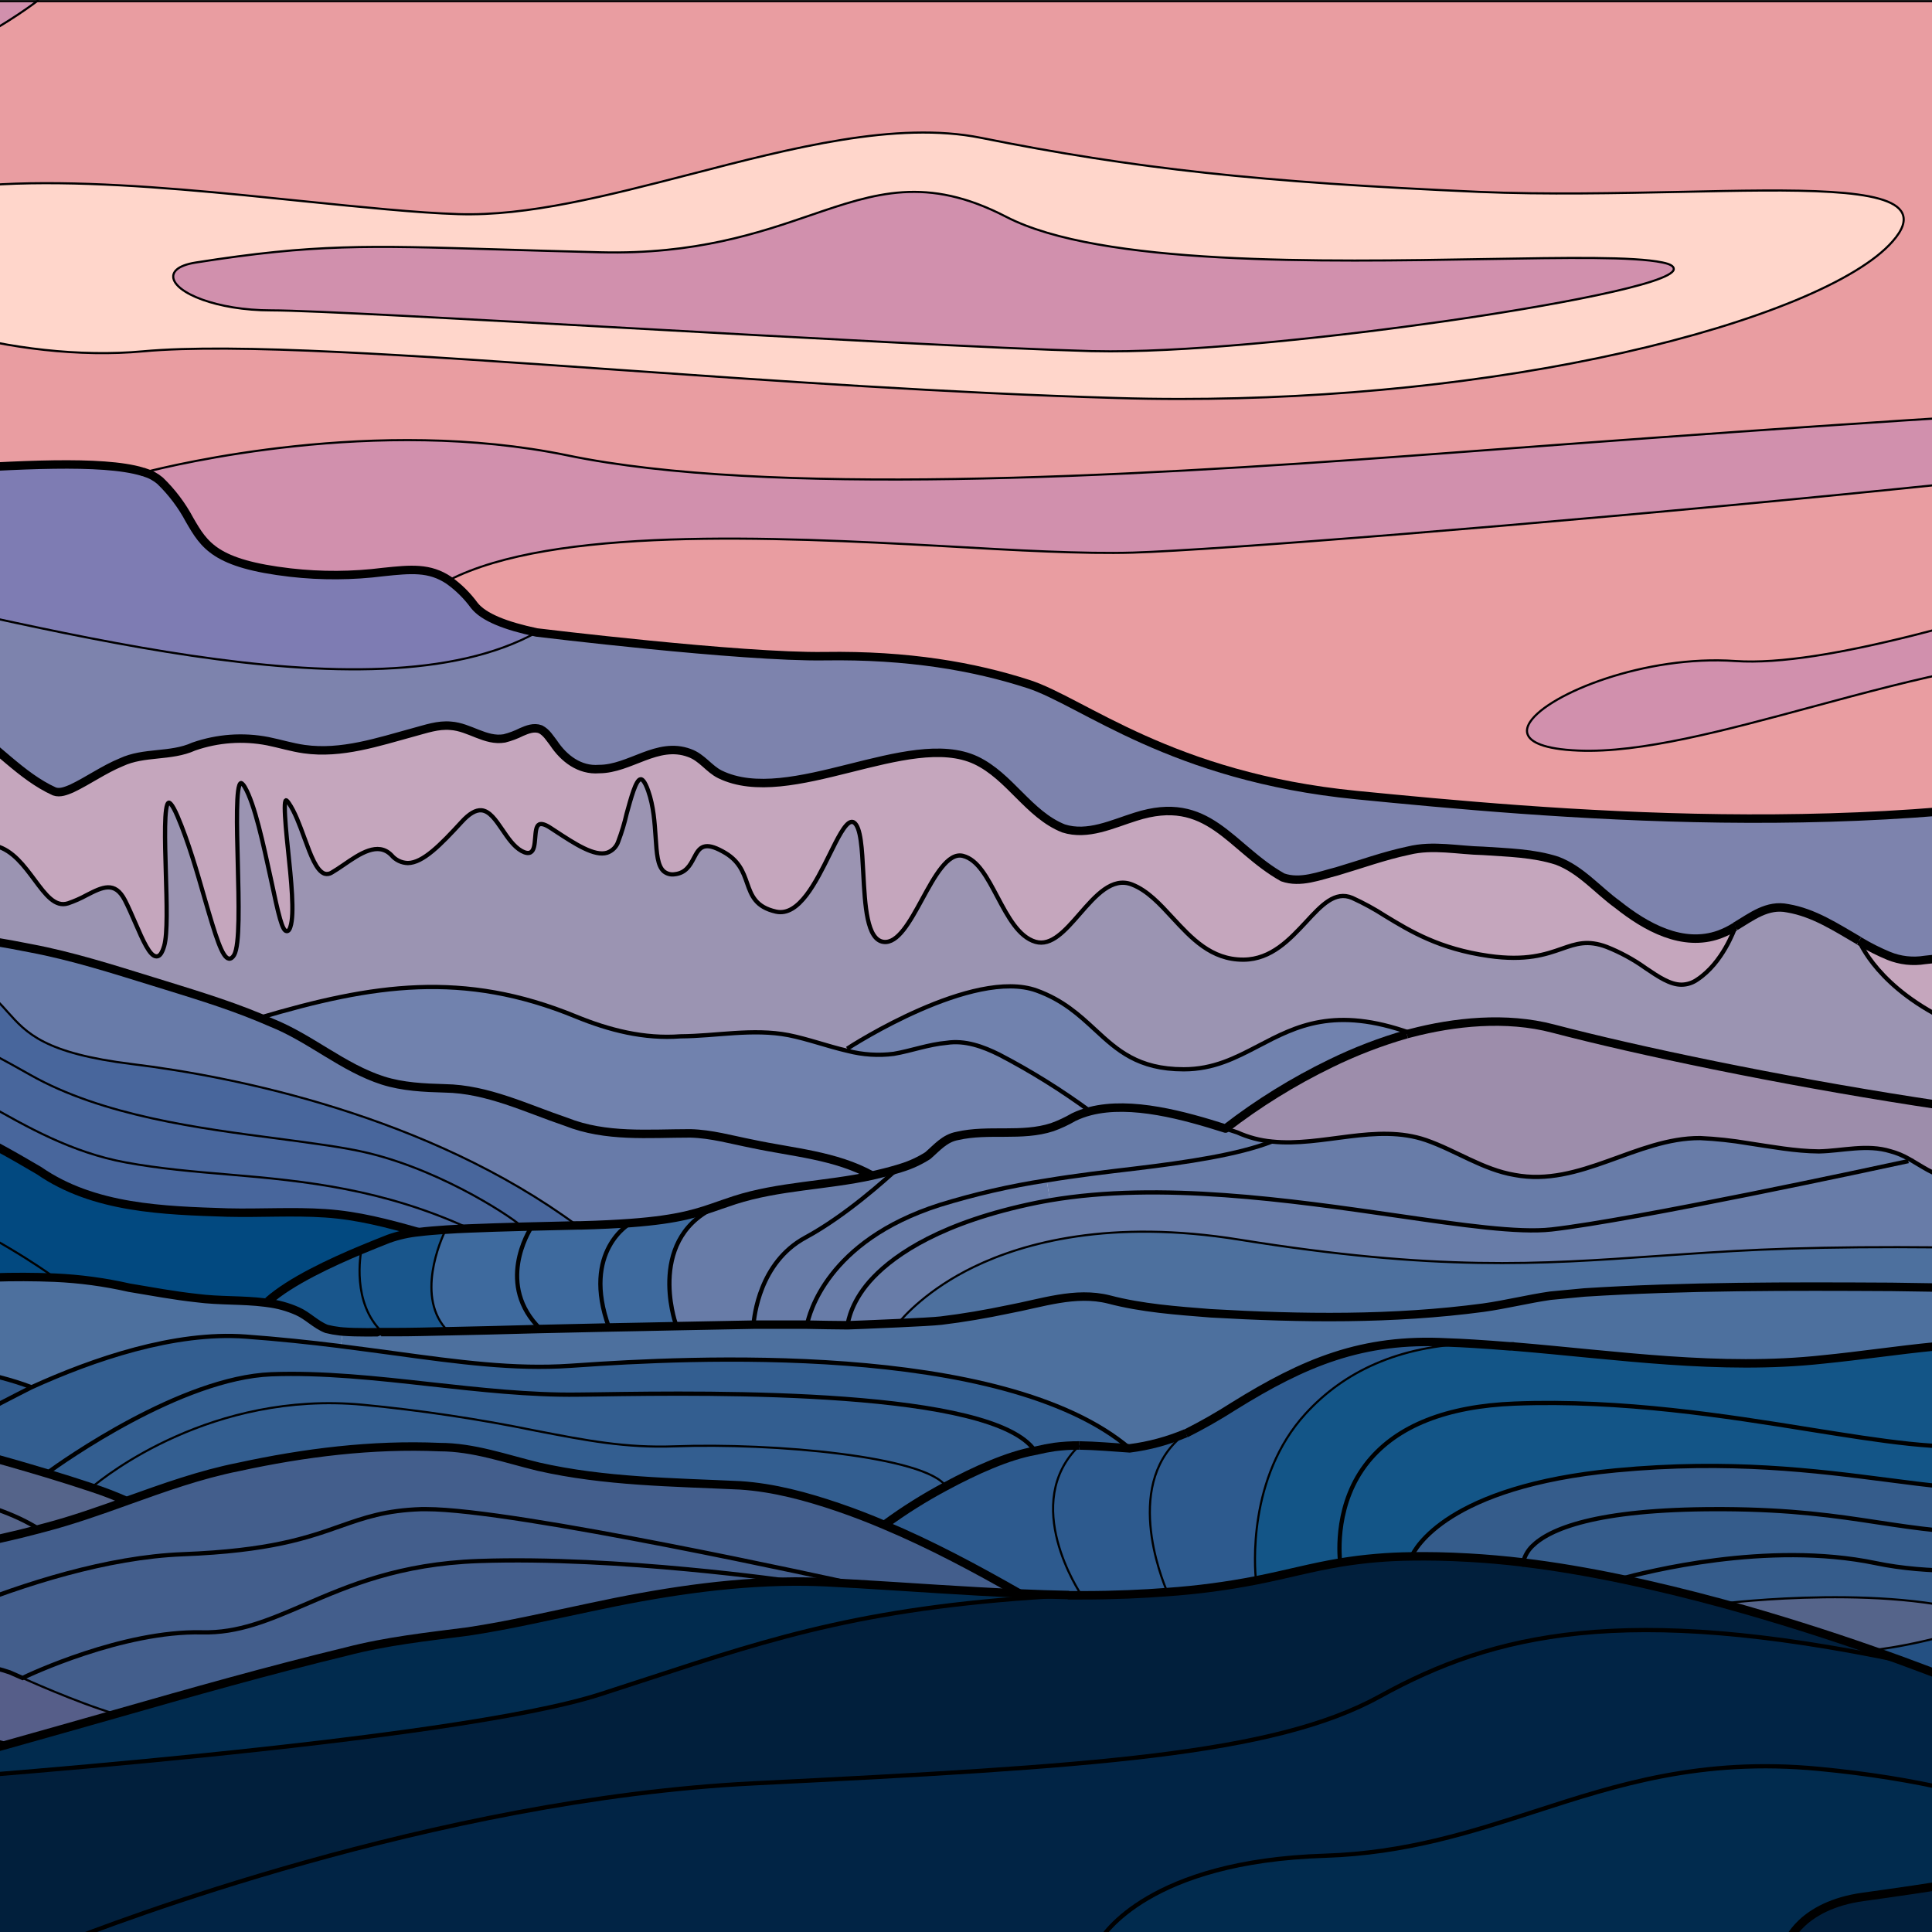 <svg width="600" height="600" viewBox="0 0 600 600" fill="none" xmlns="http://www.w3.org/2000/svg">
<path id='1' d="M1009.13 543.23V603.3H555.13C555.13 603.3 559.22 591.76 578.6 589.09C597.98 586.42 626.39 582.19 640.9 578.2C645.9 576.83 649.72 575.65 653.48 574.74C660.71 572.98 667.6 572.26 681.48 573.28C702.61 574.86 738.36 587.02 754.87 589.6C771.38 592.18 791.19 592.97 808.48 588.16C825.77 583.35 860.61 575.92 887.78 575.16C896.903 574.859 905.881 572.794 914.22 569.08C915.461 568.661 916.66 568.125 917.8 567.48C929.8 561.69 939.88 553.99 949.8 548.99C970.32 538.66 997.51 538.99 1009 543.21L1009.13 543.23Z" fill="#011F3C"/>
<path id='2' d="M457.62 417.23C454.88 417.06 452.12 416.92 449.38 416.83C423.05 415.44 405.07 423.01 383.13 436.64C378.319 439.718 373.352 442.545 368.25 445.11C362.688 447.461 356.83 449.039 350.84 449.8C311.29 416.3 212.41 421.73 179.55 424L177.11 424.16C159.7 425.35 142.4 423 122.37 420.26C117.14 419.57 111.64 418.8 105.86 418.08L106.44 413.55C110.78 413.9 118.28 413.76 118.33 413.72H118.7C120 413.72 121.3 413.72 122.6 413.72C128.12 413.72 133.67 413.56 139.2 413.44H139.59C148.07 413.28 156.54 413.05 165.02 412.82L167.85 412.75H167.9C170.31 412.68 178.9 412.49 189.14 412.28C195.85 412.17 203.28 412 210.14 411.86C223.14 411.63 233.98 411.4 234.01 411.4C239.28 411.4 250.26 411.4 250.28 411.4H250.65C254.83 411.49 259.01 411.56 263.22 411.59C263.22 411.59 271.22 411.31 278.91 410.94C284.67 410.68 290.27 410.38 292.22 410.15C299.22 409.31 306.22 408.1 313.16 406.64C323.4 404.74 333.94 400.95 344.37 403.58C354.56 406.27 365.42 407.04 375.87 407.87C404.08 409.5 432.55 409.87 460.62 406.13C467.49 405.18 474.62 403.39 481.47 402.41L492.01 401.41C523.36 399.41 556.01 399.5 587.37 399.67C636.8 400.48 686.37 400.67 735.65 404.42C750.76 406.14 782.83 411 798.65 413.29C812.65 415.24 826.65 417.29 840.79 418.08C850.38 418.5 871.09 415.76 880.59 414.41C883.14 414.04 884.88 413.78 885.39 413.69H885.55C888.55 413.34 898.63 412.34 910.82 411.2C921.54 410.2 933.87 409.09 944.34 408.2C955.65 407.25 964.8 406.6 967.34 406.69C967.87 406.69 969.94 406.92 972.75 407.22C979.32 407.94 990.07 409.22 995.11 410.22L995.57 410.29C1000.13 411.118 1004.64 412.227 1009.06 413.61H1009.13V436.29C996.02 435.66 969.04 434.8 968.92 434.8C967.92 434.8 966.92 434.8 965.85 434.8C964.28 434.8 962.7 434.8 961.16 434.94C959.33 434.94 957.5 434.94 955.66 434.94H955.59C942.24 434.99 928.87 435.48 915.59 436.64C908.19 436.594 900.798 436.177 893.44 435.39C883.44 434.39 873.44 432.88 863.44 431.58C849.76 429.74 836.09 428.26 822.3 428.7C817.3 428.7 805.86 429.49 795.43 430.25C786.54 430.9 778.43 431.55 775.56 431.76C757.645 432.609 739.695 432.369 721.81 431.04C703.02 429.65 689.56 427.4 682.24 426.38C666.71 424.47 651.69 419.94 636.15 417.99C612.73 414.99 589.39 419.85 566.15 422.13C534.15 425.61 502.23 420.78 470.28 418.13C470.226 418.087 470.159 418.062 470.09 418.06C469.7 418.06 469.28 418.06 468.89 418.06C465.12 417.74 461.36 417.46 457.62 417.23Z" fill="#4D709E"/>
<path id='3' d="M948.2 360.55L912 353.1C911.18 352.91 910.4 352.75 909.68 352.61C909.54 352.56 897.9 350.22 892.19 349.26C879.103 346.995 865.904 345.43 852.65 344.57H852.23C826.02 343.04 799.64 344.83 774.23 351.77C772.73 352.16 770.31 352.77 768.5 353.32L766 354C759.22 356 752.51 358.18 745.84 360.55C736.48 363.61 727.43 368.07 717.79 370.07C708.06 371.72 698.06 370.83 688.28 369.74C673.59 368.14 659 364.43 644.45 361.92C634.45 361.25 624.71 363.92 614.89 364.92C610.01 365.45 604.95 365.8 600.33 364.17C598.17 363.17 596.08 361.78 593.92 360.53C593.894 360.479 593.854 360.436 593.804 360.408C593.755 360.379 593.697 360.366 593.64 360.37C593.39 360.23 593.13 360.06 592.85 359.92C591.047 358.873 589.114 358.069 587.1 357.53C579.76 355.28 572.26 357.42 564.88 357.58C557.45 357.51 550.13 356.12 542.82 355.03C537.917 354.199 532.968 353.668 528 353.44C508.19 353.33 490.71 368.74 470.37 364.89C460.55 363.24 452.19 357.32 442.85 354.07C427.34 348.75 410.74 356.18 395.05 354.53C391.316 354.188 387.666 353.225 384.25 351.68C383.32 351.38 381.58 350.8 380.58 350.49C390.741 342.632 401.69 335.849 413.25 330.25C420.839 326.537 428.739 323.499 436.86 321.17L437.07 320.52C437.38 320.61 437.7 320.73 438.07 320.84C451.86 317.08 467.34 315.48 482.34 319.43C535.26 333.31 655.23 355.6 705.92 350.52C733.01 347.8 753.49 340.6 771.55 334.26C791.17 327.39 808.1 321.43 829 322.1C867.84 323.31 999.26 362.52 1009.1 365.47V370.35L983.66 366.28L982.43 366.09L950.43 361.01C950.36 361.01 949.57 360.85 948.25 360.59C948.23 360.55 948.23 360.55 948.2 360.55Z" fill="#9D8DAB"/>
<path id='4' d="M-191.78 284.16C-191.796 284.155 -191.814 284.155 -191.83 284.16C-203.18 285.9 -214.47 288.76 -222.59 292.03C-227.385 294.223 -232.378 295.958 -237.5 297.21C-238.29 297.42 -239.08 297.61 -239.87 297.77C-246.642 299.297 -253.506 300.376 -260.42 301C-268.42 301.65 -276.11 303.39 -286.77 301.72C-287.7 301.58 -288.65 301.41 -289.63 301.21C-292.81 300.56 -296.06 299.74 -299.38 300.21C-302.61 300.91 -305.53 302.35 -308.69 303.21C-317.33 305.7 -328.69 303.14 -337.23 300.96V253.32C-334.51 253.93 -325.87 255.21 -323.16 254.95C-322.83 254.95 -322.67 254.95 -322.48 254.88V254.93C-321.521 256.492 -319.988 257.616 -318.21 258.06C-315.4 258.71 -312.08 257.62 -308.29 254.79C-302.63 250.52 -298.89 243.43 -296.4 238.79C-294.64 235.45 -293.78 233.89 -292.9 233.89H-292.8C-292.2 233.99 -291.94 234.78 -291.8 235.45C-291.24 238.586 -290.952 241.765 -290.94 244.95C-290.73 250.54 -290.53 256.3 -288.6 258.41C-287.95 259.164 -287.09 259.706 -286.129 259.968C-285.169 260.23 -284.153 260.199 -283.21 259.88C-282.287 259.483 -281.51 258.808 -280.987 257.95C-280.464 257.092 -280.22 256.093 -280.29 255.09C-280.29 253.68 -280.45 251.82 -280.63 249.85C-281.12 244.58 -281.33 241.32 -280.08 240.67C-279.59 240.42 -278.99 240.58 -278.27 241.21C-276.704 242.678 -275.215 244.227 -273.81 245.85C-268.26 251.94 -258.97 262.13 -251.73 263.66C-242.93 265.54 -233.41 244.9 -232.18 242.11C-230.134 242.476 -228.22 243.372 -226.63 244.71C-223.86 246.62 -216.06 253.56 -213.25 255.86C-209.68 258.34 -205.87 263.17 -201.13 262.41C-198.37 261.62 -196.58 258.67 -193.42 258.51C-184.42 257.6 -183.28 271.32 -173.5 265.45C-165.4 260.71 -158.81 251.38 -148.5 251.73C-144.81 251.4 -140.93 251.17 -137.42 250.66C-136.96 253.14 -133.55 268.77 -122.84 269.14C-116.46 269.37 -111.42 261.32 -107.36 254.84C-104.78 250.7 -102.36 246.78 -100.36 246.48C-100.109 246.446 -99.853 246.47 -99.612 246.55C-99.371 246.629 -99.151 246.763 -98.97 246.94C-96.49 249.06 -96.14 256.42 -95.79 263.52C-95.4 272.11 -94.95 280.98 -91.01 283.09C-90.693 283.279 -90.335 283.39 -89.967 283.415C-89.598 283.439 -89.229 283.376 -88.89 283.23C-85.81 281.96 -83.46 274.34 -81.21 266.98C-79.47 261.32 -77.66 255.44 -76.05 255.05C-75.89 255 -75.64 254.98 -75.27 255.33C-73.43 257.14 -72.55 261.45 -71.62 266.01C-70.23 272.95 -68.79 280.12 -63.62 280.61C-59.23 281.03 -56.62 276.55 -54.03 272.23C-51.62 268.14 -49.36 264.23 -45.88 264.94C-45.557 265.006 -45.223 265 -44.902 264.924C-44.581 264.848 -44.28 264.704 -44.02 264.5C-41.52 262.57 -40.94 254.93 -40.4 247.5C-39.91 241.12 -39.4 234.5 -37.68 233.85C-37.29 233.69 -36.76 233.9 -36.15 234.45C-33.06 237.29 -29.95 246.06 -26.93 254.54C-22.93 265.89 -19.09 276.64 -14.72 276.64H-14.56C-10.98 276.46 -10.01 272.93 -9.08 269.52C-7.92 265.31 -6.83 261.34 -1.23 262.8C4 264.1 7.55 269 10.71 273.22C14.14 277.84 17.09 281.84 21.13 280.54C23.12 279.861 25.047 279.012 26.89 278C31.79 275.49 35.67 273.52 38.8 279.58C39.87 281.66 40.94 284.13 41.98 286.52C44.42 292.14 46.53 297.01 48.58 297.01H48.67C49.62 297.01 50.36 295.92 50.99 293.76C52.08 290.05 51.78 280.29 51.5 270.84C51.22 261.39 50.87 249.62 52.43 249.27C52.57 249.27 53.34 249.32 55.12 253.48C58.47 261.3 61.21 270.82 63.62 279.23C67 290.87 69 297.44 71.1 297.72C71.66 297.79 72.21 297.42 72.7 296.6C74.51 293.49 74.16 280.4 73.84 267.74C73.56 256.99 73.19 243.62 74.84 243.18C74.84 243.18 75.23 243.11 76.02 244.43C79.14 249.77 81.81 262.38 84.02 272.5C86.57 284.55 87.66 289.1 89.02 289.17C89.63 289.24 90.02 288.43 90.18 287.85C91.53 283.85 90.42 273.2 89.44 263.85C88.95 259.23 88.44 253.85 88.44 250.85C88.44 249.5 88.55 248.64 88.83 248.53C88.83 248.53 89.09 248.53 89.64 249.34C91.55 252.08 93.06 256.21 94.52 260.2C96.52 265.68 98.28 270.42 100.79 271.33C101.161 271.435 101.549 271.459 101.93 271.402C102.311 271.346 102.676 271.208 103 271C104.16 270.33 105.39 269.49 106.72 268.59C111.72 265.15 117.37 261.25 121.58 265.59C122.207 266.337 122.987 266.941 123.866 267.362C124.746 267.782 125.705 268.01 126.68 268.03C131.35 267.96 136.78 262.44 143.4 255.22C145.72 252.68 147.72 251.52 149.48 251.64C152.02 251.83 153.94 254.64 155.99 257.64C157.75 260.24 159.56 262.91 161.99 264.28C163.18 264.93 164.08 265.07 164.76 264.72C165.89 264.1 166.03 262.24 166.2 260.27C166.37 258.3 166.47 256.53 167.45 256.04C168.17 255.69 169.35 256.04 171 257.13L172.39 258.04C178.66 262.15 184.61 266.04 188.55 264.82C189.357 264.54 190.089 264.077 190.689 263.469C191.289 262.86 191.741 262.121 192.01 261.31C193.073 258.503 193.942 255.626 194.61 252.7C195.92 248 197.48 242 199 242C199.4 242 200.21 242.49 201.3 245.6C203.02 250.45 203.3 255.6 203.62 260.09C203.95 265.03 204.18 268.93 206.2 270.65C206.662 271.011 207.194 271.273 207.761 271.421C208.329 271.569 208.92 271.599 209.5 271.51C213.03 271.14 214.33 268.66 215.5 266.45C216.31 264.89 217.08 263.45 218.5 262.97C219.92 262.49 221.77 262.97 224.35 264.38C229.51 267.12 230.78 270.75 232.01 274.25C233.36 278.08 234.64 281.7 241.01 283.12C248.09 284.68 253.4 273.93 257.68 265.29C260.09 260.39 262.39 255.77 264.22 255.29C264.374 255.243 264.536 255.229 264.697 255.248C264.857 255.267 265.011 255.319 265.15 255.4C267.36 256.75 267.71 263.74 268.1 271.14C268.64 281.29 269.19 291.79 274.37 292.51C278.78 293.09 282.5 286.4 286.37 279.29C290.24 272.18 294.37 264.64 299.04 265.8C303.71 266.96 306.61 272.61 309.8 278.62C312.99 284.63 316.34 290.95 321.57 292.48C326.49 293.92 330.78 289.02 335.31 283.82C340.26 278.13 345.39 272.26 351.57 274.7C356.37 276.58 360.16 280.7 364.15 285.03C370.05 291.41 376.15 298.03 386.02 298.03H386.28C394.82 297.93 400.53 291.76 405.6 286.33C410.42 281.1 414.6 276.6 419.94 278.85C423.496 280.471 426.928 282.349 430.21 284.47C438.08 289.25 447.02 294.68 462.32 296.87C473.93 298.52 480.08 296.38 485 294.66C489.51 293.08 493.06 291.85 499 294.08C503.249 295.768 507.278 297.964 511 300.62C515.13 303.41 518.66 305.8 522.24 305.8C523.979 305.776 525.67 305.225 527.09 304.22C535 299 538.56 288.78 539 287.71C544.09 284.71 548.94 280.79 555.23 282.09C563.41 283.46 570.3 288.09 577.38 292.17C578.38 294.42 585.51 309.65 611.61 319.85C628.7 326.49 637.17 321.73 645.37 317.13C651.06 313.93 656.44 310.88 664.45 311.39C674.67 312 678.94 315.71 683.45 319.66C687.79 323.42 692.71 327.72 703.53 329.76C704.687 329.981 705.862 330.091 707.04 330.09C715.14 330.09 721.57 324.61 728.33 318.85C738.33 310.35 748.6 301.57 766.11 306.96C797.57 316.67 805.21 310.07 806.62 308.86C807.179 308.315 807.694 307.726 808.16 307.1C813.479 307.583 818.822 307.737 824.16 307.56C855.04 306.73 902.61 295.63 1009.16 312.97V365.47C999.32 362.47 867.9 323.31 829.06 322.1C808.16 321.43 791.23 327.39 771.61 334.26C753.47 340.6 733 347.8 705.9 350.52C655.21 355.6 535.24 333.31 482.32 319.43C467.32 315.48 451.84 317.08 438.05 320.84C437.72 320.73 437.4 320.61 437.05 320.52C414.14 312.58 402.32 318.78 390.87 324.77C383.67 328.53 376.87 332.08 367.58 332.08C353.33 332.08 346.87 326.08 340.05 319.78C335.15 315.25 330.05 310.56 321.87 307.61C302.18 300.55 264.66 324.61 263.08 325.67L262.94 326.3C256.85 324.88 250.89 322.68 244.85 321.47C233.73 319.34 222.47 321.77 211.3 321.84C199.99 322.7 189.15 319.94 178.75 315.67C143.83 301.34 115.75 305.67 80.67 316.06C69.81 311.56 58.5 308.24 47.29 304.75C34.82 300.9 22.35 296.91 9.51 294.49C-6.495 291.28 -22.704 289.185 -39 288.22C-48.82 288.06 -58.46 290.54 -68.19 291.59C-81.07 293.1 -94.19 294.31 -107.08 292.12C-119.97 289.93 -132.41 285.92 -145.34 283.95C-158.295 282 -171.448 281.741 -184.47 283.18C-186.91 283.44 -189.34 283.76 -191.78 284.16Z" fill="#9B94B2"/>
<path id='5' d="M1009.13 247.5V313C902.58 295.66 855.01 306.76 824.13 307.59C818.792 307.767 813.449 307.614 808.13 307.13C798 306.13 788.25 303.23 781.13 295.47C775.69 290.11 769.73 284.33 761.93 282.8C754.19 280.61 745.93 283.86 740.66 289.6C736.43 293.38 733.46 299.03 728.21 301.35C726.428 301.976 724.52 302.152 722.653 301.864C720.787 301.577 719.02 300.833 717.51 299.7L712.73 296.43C711.132 295.32 709.461 294.318 707.73 293.43C698.38 290.66 688.39 291.82 678.78 291.8C671.05 292.06 663.32 292.48 655.61 292.99C636.52 294.26 616.86 295.99 597.84 298.12C594.055 298.738 590.173 298.302 586.62 296.86C583.589 295.6 580.652 294.126 577.83 292.45V292.45L577.41 292.22C570.33 288.11 563.41 283.51 555.26 282.14C548.97 280.84 544.12 284.72 539.03 287.76C538.954 287.789 538.883 287.829 538.82 287.88C537.291 288.843 535.665 289.644 533.97 290.27C522.59 294.36 511.17 287.95 502.39 280.96C496.15 276.45 491.02 270.14 483.61 267.35C476.18 264.96 468.33 264.82 460.61 264.29C452.9 264.13 445.08 262.34 437.46 264.22C429.85 265.82 422.56 268.49 415.17 270.67C409.76 272.04 403.89 274.46 398.39 272.53C381.97 263.31 375.39 246.36 352.6 253.72C345.47 255.95 337.83 259.72 330.31 257.32C319.44 252.98 313.66 241.14 303.07 236.15C282.22 226.44 245.37 251.15 223.62 240.53C220.21 238.86 218.02 235.26 214.12 233.89C204.12 230.2 195.73 238.89 186.05 238.89C180.05 239.37 175.14 235.61 171.96 230.81C170.77 229.3 169.77 227.51 167.87 226.53C165.8 225.77 163.76 226.63 162.02 227.37C160.313 228.234 158.515 228.905 156.66 229.37C150.81 230.37 145.86 225.84 140.01 225.45C136.06 225.08 132.28 226.45 128.52 227.45C117.52 230.45 106.06 234.33 94.52 232.7C90.71 232.17 87.02 231.01 83.21 230.24C75.532 228.75 67.597 229.319 60.21 231.89C52.98 235.16 44.81 233.44 37.66 236.79C32.25 239.02 27.51 242.45 22.29 244.94C20.57 245.66 18.67 246.45 16.93 245.84C6.34 241 -1.3 231.43 -11.1 225.35C-12.745 224.243 -14.578 223.446 -16.51 223C-20.57 221.84 -24.07 224.86 -27.46 226.26C-33.46 227.63 -36.87 220.4 -40.54 216.85C-41.86 215.44 -43.21 213.85 -45.25 213.25C-47.02 212.618 -48.624 211.592 -49.94 210.25C-54.79 205.75 -64.36 196.88 -69.56 205.54C-71.63 208.91 -72.76 212.65 -74.44 216.08C-75.69 218.54 -77.13 221.33 -79.96 222.08C-82.77 222.48 -86.02 222.55 -88.23 224.73C-92.23 228.91 -94.87 234.39 -100.51 236.62C-108.4 240.47 -117.46 240.36 -125.87 242.28C-128.54 243.68 -129.65 246.86 -131.74 248.71C-133.11 249.94 -135.11 250.2 -136.96 250.55C-137 250.54 -137.041 250.54 -137.08 250.55C-137.17 250.565 -137.261 250.565 -137.35 250.55V250.55C-140.86 251.06 -144.74 251.29 -148.43 251.62C-158.72 251.27 -165.31 260.62 -173.43 265.34C-183.21 271.21 -184.35 257.49 -193.35 258.4C-196.51 258.56 -198.35 261.51 -201.06 262.3C-205.8 263.06 -209.61 258.23 -213.18 255.75C-215.99 253.45 -223.79 246.51 -226.56 244.6C-228.151 243.263 -230.064 242.366 -232.11 242C-241.51 241 -249.96 251 -259.34 246.11C-267.72 241.26 -274.13 233.76 -281.79 227.91C-284.51 225.98 -287.6 223.27 -291.01 225.36C-301.01 232.36 -306.36 244.05 -315.39 252.03C-317.423 253.586 -319.845 254.551 -322.39 254.82V254.82C-322.58 254.82 -322.74 254.82 -323.07 254.89C-325.78 255.15 -334.42 253.89 -337.14 253.26V0.36H-296.55C-299.66 1.82 -311.16 7.72 -314.94 17.36C-319.33 28.51 -316.87 34.5 -288.31 35.56C-268.18 36.31 -253.16 36.56 -245.31 38.75C-242.04 39.75 -240.04 40.97 -239.46 42.83C-237.46 49.05 -261.78 58.16 -289.66 72.97C-317.54 87.78 -313.51 105.31 -276.47 104.55C-247.71 103.97 -217.17 102.25 -205.03 101.55C-205.03 101.55 -274.38 123.28 -276.47 146.66C-278.56 170.04 -259.04 168.66 -232.36 167.93C-205.68 167.2 -125.85 166.49 -58.94 179.63C7.97 192.77 115 225 166.64 196.39C166.64 196.39 230.19 204.15 256.08 203.75C281.97 203.35 302.4 206.93 319.35 212.41C336.3 217.89 363.58 241.23 421.24 246.89C478.9 252.55 582.24 262.29 671.24 241.62C671.24 241.62 733.56 264.54 789.52 268.05C818.24 269.83 821.05 268.42 842.15 265.14C866.23 261.4 944.08 246.5 1009.09 247.5H1009.13Z" fill="#7D83AD"/>
<path id='6' d="M1009.08 100.87V104.75C1002.14 115.34 936.76 124.62 884.28 132.29C874.09 133.77 864.46 135.19 855.96 136.51C834.6 139.81 830.16 142.69 830.21 144.51C830.28 148.29 849.76 152.19 867.8 154.19C872.8 154.75 873.42 157 873.32 158.27C872.86 165.1 851.64 177.1 818.39 176.18C814.23 176.08 810.22 175.87 806.32 175.67C806.01 175.67 805.71 175.67 805.41 175.62C797.01 171.9 755.98 154.51 721.71 160.76C707.94 163.29 686.71 169.86 662.22 177.48C617.41 191.38 566.61 207.15 538.93 205.25C511 203.34 481 215.41 475.22 224.16C474.15 225.76 473.94 227.16 474.57 228.41C475.52 230.29 479 232.64 490.17 233.1C509.49 233.91 535.38 226.93 562.78 219.52C594.78 210.9 627.83 201.99 653.35 204.77C696.75 209.53 709.87 215.5 711.82 216.55L711.56 216.94V216.99C708.79 221.14 702.78 226.39 698.11 229.73C698.11 229.73 698.11 229.73 698.04 229.73C690.78 234.49 681.68 238.39 671.25 241.59C582.25 262.26 478.93 252.53 421.25 246.86C363.57 241.19 336.31 217.86 319.36 212.38C302.41 206.9 281.98 203.38 256.09 203.72C230.2 204.06 166.65 196.36 166.65 196.36C157.06 194.36 150.14 191.65 147.24 187.93C145.064 184.958 142.431 182.349 139.44 180.2C171.74 163.6 239.21 166.64 293.29 169.64C315.55 170.89 336.57 172.03 351.82 171.64C404.64 170.04 745.82 140.2 766 127.15C766.65 126.73 767 126.34 766.88 126.08C766.02 123.51 743.71 121.65 642.36 127.45C575.42 131.28 496.36 137.21 453.89 140.39L438 141.55C348.42 148.19 237.74 154.18 176.28 141.43C116.77 129.11 53.85 144.38 44.88 146.68C44.72 146.68 44.56 146.57 44.4 146.52C44.354 146.532 44.306 146.532 44.261 146.52C44.215 146.508 44.173 146.484 44.14 146.45C31.7 142.73 5 144.41 -21 146C-50.54 147.84 -78.4 149.58 -81.6 142.82C-84.37 136.92 -79.05 130.89 -73.43 124.52C-68.43 118.84 -63.24 112.96 -63.63 106.9C-63.84 103.72 -65.56 100.77 -68.86 97.9C-77.56 90.28 -125.35 94.65 -175.94 99.27C-183.72 99.99 -191.94 100.45 -199.69 101.13C-199.69 101.13 -201.69 101.27 -205.15 101.48C-217.29 102.22 -247.83 103.94 -276.59 104.48C-313.59 105.24 -317.64 87.71 -289.78 72.9C-261.92 58.09 -237.64 49 -239.61 42.8C-240.19 40.94 -242.19 39.67 -245.46 38.72C-244.37 38.27 -233.46 34.12 -195.99 28.55C-173.37 25.2 -144.99 26.55 -117.46 27.8C-96.03 28.8 -75.81 29.75 -58.83 28.55C-24.47 26.13 5.32 5 11.54 0.36H890.3C876.83 1.05 851.2 3.28 846.09 10.11C845.955 10.249 845.864 10.424 845.826 10.614C845.789 10.804 845.808 11.001 845.88 11.18C847.58 14.68 871.07 15.4 891.81 16.05C917.18 16.84 932.72 17.54 934.25 20.56C934.361 20.781 934.407 21.029 934.382 21.276C934.358 21.522 934.263 21.756 934.11 21.95C931.11 26.36 870.54 27.48 812 28.57C785.44 29.06 760.37 29.52 741.35 30.26C714.18 31.33 709.87 32.66 709.7 33.35C712.33 36.51 766.24 35.81 818.37 35.14C883.52 34.3 950.9 33.44 954.01 38.65C954.109 38.809 954.162 38.993 954.162 39.18C954.162 39.367 954.109 39.551 954.01 39.71C951.36 44.47 918.95 46.61 881.4 49.07C835.66 52.07 778.73 55.83 778.92 65.63C779.1 75.63 852.57 74.75 911.61 74.1C963.39 73.52 995.15 73.36 995.76 77.44C995.82 77.966 995.669 78.495 995.34 78.91C992.16 83.16 970.47 86.13 949.48 89.01C930.28 91.65 910.41 94.37 909.27 97.64C909.2 97.83 909.15 98.15 909.57 98.64C912.82 102.1 929.33 100.1 946.81 97.96C971.31 94.96 998.61 90.88 1007.3 99.08C1007.93 99.642 1008.52 100.239 1009.08 100.87V100.87ZM587.78 74.94C590.89 71.41 591.87 68.55 590.78 66.23C587.04 58.23 558.32 58.8 522 59.59C502.43 59.98 480.23 60.47 459.34 59.59C391.52 56.59 352.48 52.41 304.63 42.8C278.37 37.53 245.89 45.96 214.47 54.11C188.42 60.84 163.83 67.18 142.38 66.5C129.38 66.09 112.38 64.32 94.38 62.5C45.86 57.5 -14.54 51.22 -41.17 66.59C-49.11 71.19 -52.27 76.27 -50.55 81.68C-45.3 98.15 5.27 112.8 44.45 109.17C73.01 106.55 128.01 110.4 191.68 114.89C240.11 118.3 295.02 122.15 346.75 123.66C353.32 123.87 359.94 123.96 366.56 123.96C414.25 123.96 462.43 118.96 504.11 109.59C545.79 100.22 577.06 87.22 587.78 74.94Z" fill="#E99DA1"/>
<path id='7' d="M818.18 466C813.82 464.3 809.91 462 805.57 460.75C786.81 454.5 766.7 451.63 746.97 453.95C740.019 454.887 733.128 456.222 726.33 457.95L725.96 457.68C695.52 435.06 653.12 442.33 624.96 447.13C621.96 447.67 619.02 448.13 616.32 448.6C603.65 450.6 584.47 447.53 562.25 443.98C536.25 439.8 503.83 434.62 470.44 435.9C449.31 436.71 433.99 442.77 424.91 453.9C414.55 466.63 415.91 482.44 416.2 485.23C407.2 486.71 399.76 488.85 390.01 490.77C389.62 487.15 387.3 458.77 405.48 438.95C417.29 426.08 434.1 417.89 457.58 417.22C461.32 417.45 465.08 417.73 468.82 418.03C469.21 418.03 469.63 418.03 470.02 418.03C470.089 418.032 470.156 418.057 470.21 418.1C502.16 420.75 534.04 425.58 566.08 422.1C589.32 419.82 612.66 414.97 636.08 417.96C651.62 419.91 666.64 424.44 682.17 426.35C689.49 427.35 702.95 429.62 721.74 431.01C725.2 431.9 802.38 451.42 833.23 451.42C834.9 451.42 836.44 451.35 837.83 451.24C865.14 448.89 893.07 435.47 893.32 435.36C900.678 436.146 908.07 436.564 915.47 436.61C928.78 435.45 942.15 434.96 955.47 434.91C923.52 438.05 899.54 455.67 897.47 457.16C890.04 453.33 882.05 451.75 872.85 455.02C863.85 458.97 857.69 468.14 847.75 470.55C837.56 473.09 827.75 469.67 818.08 465.98L818.18 466Z" fill="#135587"/>
<path id='8' d="M672.51 543.81C675.71 544.67 677.71 545.18 677.71 545.18C677.71 545.18 751.94 556.18 789.25 552.33C802.07 551.24 814.84 549.46 827.65 548.69C846.81 547.46 866.65 550.62 883.05 560.99C888.56 564.22 893.8 568.26 900.14 569.99C904.841 571.03 909.739 570.732 914.28 569.13C905.942 572.844 896.963 574.909 887.84 575.21C860.67 575.95 825.84 583.38 808.54 588.21C791.24 593.04 771.42 592.21 754.93 589.65C738.44 587.09 702.67 574.91 681.54 573.33C667.63 572.33 660.74 573.03 653.54 574.79V574.67C652.33 573.67 628.14 555.4 564.92 549.39C528.3 545.88 502.13 554.39 476.8 562.58C457.07 568.96 436.63 575.58 411.46 576.37C356.94 578 342.59 600.84 341.34 603V603.3H19.65C33.21 597.94 134.79 558.77 233.98 553.84C339.13 548.62 395.53 545.04 428.62 526.77C464 507.24 504.47 497.77 591.06 515.93C601.97 519.93 610.7 523.4 616.27 525.8C619.71 527.28 621.94 528.33 622.73 528.8C623.292 529.134 623.881 529.422 624.49 529.66C627.56 530.96 633.29 532.8 639.88 534.77C651.22 538.15 665.1 541.86 672.51 543.81Z" fill="#012445"/>
<path id='9' d="M885.35 413.72C884.84 413.81 883.1 414.07 880.55 414.44C870.63 412.67 826.03 404.36 761.23 396.91C682.12 387.8 594.56 385.91 546.69 388.08C535.15 388.59 524.69 389.34 514.62 390.03C478 392.59 446.31 394.82 385 385C344.69 378.52 317.9 386 302.53 393.43C288.22 400.33 280.72 408.8 278.91 411.01C271.23 411.38 263.24 411.66 263.22 411.66C263.42 410.29 264.49 403.76 271.3 396.66C278.3 389.42 292.68 379.53 321.75 373.58C323.19 373.28 324.63 373.03 326.09 372.77C360.32 366.92 400.9 372.77 433.78 377.53C454 380.46 471.49 382.99 481.84 381.83C507.62 378.92 583.45 362.6 592.69 360.6L592.87 359.95C593.15 360.09 593.41 360.26 593.66 360.4C593.717 360.396 593.774 360.409 593.824 360.438C593.874 360.466 593.914 360.509 593.94 360.56C596.1 361.81 598.19 363.18 600.35 364.2C604.97 365.83 610.03 365.48 614.91 364.95C624.73 363.9 634.48 361.26 644.47 361.95C659.02 364.46 673.61 368.17 688.3 369.77C698.08 370.86 708.08 371.77 717.81 370.1C727.45 368.1 736.5 363.64 745.86 360.58C752.5 358.18 759.21 356 766 354L768.48 353.3C784.206 354.352 799.778 357.054 814.94 361.36C838.82 368.12 870.24 383.12 885.35 413.72Z" fill="#687CA8"/>
<path id='10' d="M880.55 414.42C871.05 415.77 850.34 418.51 840.75 418.09C826.61 417.27 812.61 415.25 798.61 413.3C782.8 411.01 750.73 406.15 735.61 404.43C686.31 400.72 636.76 400.49 587.33 399.68C555.96 399.51 523.33 399.4 491.97 401.42L481.43 402.42C474.6 403.42 467.43 405.19 460.58 406.14C432.51 409.85 404.04 409.51 375.83 407.88C365.38 407.05 354.52 406.28 344.33 403.59C333.9 400.96 323.33 404.75 313.12 406.65C306.2 408.11 299.21 409.32 292.18 410.16C290.23 410.39 284.63 410.69 278.87 410.95C280.68 408.74 288.18 400.27 302.49 393.37C317.87 386 344.66 378.47 385 385C446.34 394.87 478 392.64 514.65 390.06C524.75 389.37 535.18 388.62 546.72 388.11C594.59 385.98 682.15 387.83 761.26 396.94C826 404.34 870.63 412.65 880.55 414.42Z" fill="#4D709E"/>
<path id='11' d="M818.18 466C759.51 454.6 729.07 471.57 700.58 491.52C675.34 509.19 624.37 523.44 616.27 525.77C610.7 523.37 601.97 519.87 591.06 515.9C587.993 514.78 584.763 513.627 581.37 512.44C581.37 512.44 596.79 511.16 620.24 503.08C636.36 497.477 651.891 490.306 666.61 481.67C667.79 480.98 669.02 480.3 670.3 479.61C677.848 475.675 685.607 472.156 693.54 469.07C702.09 465.68 710.26 462.84 716.25 460.87C722.08 458.94 725.82 457.87 725.82 457.87L725.96 457.69L726.33 457.96C733.138 456.245 740.04 454.923 747 454C766.73 451.68 786.84 454.55 805.6 460.8C809.91 462 813.82 464.31 818.18 466Z" fill="#245082"/>
<path id='12' d="M808.13 307.1C807.664 307.726 807.149 308.315 806.59 308.86C805.18 310.07 797.54 316.67 766.08 306.96C748.57 301.57 738.26 310.35 728.3 318.85C721.54 324.61 715.11 330.09 707.01 330.09C705.832 330.091 704.657 329.981 703.5 329.76C692.68 327.76 687.76 323.42 683.42 319.66C678.89 315.66 674.62 312 664.42 311.39C656.42 310.88 651.03 313.93 645.34 317.13C637.14 321.73 628.67 326.49 611.58 319.85C585.48 309.65 578.33 294.42 577.35 292.17L577.77 292.4C580.592 294.076 583.53 295.55 586.56 296.81C590.114 298.252 593.995 298.688 597.78 298.07C616.78 295.98 636.46 294.21 655.55 292.94C663.26 292.43 670.99 292.01 678.72 291.75C688.33 291.75 698.32 290.61 707.67 293.38C709.402 294.268 711.072 295.27 712.67 296.38L717.45 299.65C718.961 300.783 720.727 301.527 722.594 301.814C724.46 302.102 726.368 301.925 728.15 301.3C733.4 298.98 736.37 293.3 740.6 289.55C745.91 283.81 754.13 280.55 761.87 282.75C769.67 284.28 775.63 290.06 781.07 295.42C788.25 303.2 798 306.1 808.13 307.1Z" fill="#C5A6BD"/>
<path id='13' d="M805.41 175.66C804.34 175.66 803.3 175.54 802.28 175.5C767.08 173.59 741.58 172.2 711.82 216.55C709.82 215.5 696.75 209.55 653.35 204.77C627.83 201.99 594.75 210.9 562.78 219.52C535.38 226.93 509.49 233.91 490.17 233.1C479 232.64 475.52 230.29 474.57 228.41C473.94 227.2 474.15 225.76 475.22 224.16C481 215.41 510.98 203.34 538.93 205.29C566.61 207.19 617.41 191.42 662.22 177.52C686.74 169.9 707.94 163.33 721.71 160.8C756 154.55 797 171.94 805.41 175.66Z" fill="#D190AD"/>
<path id='14' d="M766.87 126.06C766.96 126.32 766.64 126.71 765.99 127.13C745.85 140.18 404.63 170 351.81 171.62C336.56 172.06 315.54 170.92 293.28 169.62C239.2 166.62 171.73 163.62 139.43 180.18C133.35 176.07 127.54 176.68 119.02 177.56C109.442 178.775 99.752 178.835 90.16 177.74C66.76 175.03 63.44 169.29 58.84 161.38C56.44 156.868 53.345 152.762 49.67 149.21C48.269 148.028 46.638 147.149 44.88 146.63C53.88 144.33 116.77 129.06 176.28 141.38C237.74 154.13 348.42 148.14 438 141.5L453.88 140.32C496.35 137.14 575.41 131.21 642.35 127.38C743.7 121.63 766 123.49 766.87 126.06Z" fill="#D190AD"/>
<path id='15' d="M726 457.7L725.86 457.88C725.86 457.88 722.12 458.97 716.29 460.88C704.05 453.64 674.85 456.63 648.91 459.63C638.18 460.86 628.04 462.02 620.12 462.3C609.95 462.67 598.78 461.23 585.83 459.53C564.21 456.75 537.3 453.26 501.91 456.61C449.37 461.61 439.41 481.08 438.43 483.31C431.009 483.382 423.604 484.02 416.28 485.22C415.96 482.43 414.63 466.62 424.99 453.89C434.07 442.75 449.39 436.69 470.52 435.89C503.91 434.61 536.3 439.79 562.33 443.97C584.55 447.52 603.73 450.61 616.4 448.59C619.1 448.15 622 447.66 625.04 447.12C653.12 442.35 695.52 435.08 726 457.7Z" fill="#135587"/>
<path id='16' d="M716.25 460.9C710.25 462.9 702.09 465.71 693.54 469.1L693.4 468.72C628.76 479.72 607.63 476.48 583.16 472.79C570.07 470.79 556.55 468.79 535.16 468.68H533.2C495.37 468.68 481.09 474.92 475.8 480.22C474.424 481.595 473.458 483.327 473.01 485.22C467.28 484.55 461.64 484.04 456.16 483.74C449.4 483.39 443.57 483.27 438.39 483.34C439.39 481.11 449.33 461.61 501.87 456.64C537.26 453.29 564.17 456.78 585.79 459.56C598.79 461.26 609.91 462.7 620.08 462.33C628 462.05 638.14 460.89 648.87 459.66C674.81 456.65 704 453.66 716.25 460.9Z" fill="#355C8B"/>
<path id='17' d="M693.4 468.72L693.54 469.1C685.606 472.186 677.848 475.705 670.3 479.64C658.51 482.64 614.95 492.22 582.56 485.44C548.94 478.44 511 488.25 503.34 490.32C493.14 488.2 482.93 486.44 473.01 485.26C473.458 483.367 474.424 481.636 475.8 480.26C481.09 474.96 495.37 468.72 533.2 468.72H535.15C556.55 468.83 570.07 470.88 583.15 472.83C607.63 476.48 628.76 479.68 693.4 468.72Z" fill="#355C8B"/>
<path id='18' d="M670.3 479.64C669.02 480.33 667.79 481.01 666.61 481.7C651.89 490.336 636.359 497.507 620.24 503.11V503.11C590.08 491.22 535.63 497.93 535.1 498C524.74 495.19 514.04 492.55 503.34 490.32C511 488.25 548.94 478.45 582.56 485.44C615 492.22 658.51 482.66 670.3 479.64Z" fill="#355C8B"/>
<path id='19' d="M653.49 574.62V574.74C649.73 575.65 645.88 576.83 640.91 578.2C626.4 582.2 598.02 586.4 578.61 589.09C559.2 591.78 555.14 603.3 555.14 603.3H341.34V603C342.59 600.84 356.94 578 411.41 576.32C436.58 575.53 457.02 568.91 476.75 562.53C502.08 554.31 528.25 545.83 564.87 549.34C628.09 555.35 652.28 573.65 653.49 574.62Z" fill="#012B4E"/>
<path id='20' d="M620.24 503.09C596.79 511.17 581.37 512.45 581.37 512.45C567.84 507.71 551.91 502.6 535.1 497.98C535.63 497.91 590.08 491.2 620.24 503.09Z" fill="#55648A"/>
<path id='21' d="M592.84 359.94L592.66 360.59C583.42 362.59 507.59 378.91 481.81 381.82C471.46 382.98 453.97 380.45 433.75 377.52C400.87 372.78 360.29 366.91 326.06 372.76L325.06 366.59C334.41 365.05 343.61 363.96 352.25 362.94C369.03 360.94 384.66 358.57 395.04 354.53C410.73 356.18 427.33 348.75 442.84 354.07C452.18 357.32 460.54 363.24 470.36 364.89C490.7 368.74 508.18 353.33 527.99 353.44C532.948 353.676 537.887 354.214 542.78 355.05C550.09 356.14 557.41 357.53 564.84 357.6C572.22 357.44 579.72 355.3 587.06 357.55C589.084 358.087 591.028 358.891 592.84 359.94Z" fill="#687CA8"/>
<path id='22' d="M590.78 66.23C591.87 68.55 590.89 71.41 587.78 74.94C577.06 87.22 545.78 100.15 504.06 109.53C462.34 118.91 414.2 123.9 366.51 123.9C359.89 123.9 353.27 123.81 346.7 123.6C294.97 122.09 240.06 118.24 191.63 114.83C128 110.34 73 106.49 44.4 109.11C5.25 112.74 -45.32 98.11 -50.6 81.62C-52.32 76.21 -49.16 71.13 -41.22 66.53C-14.59 51.16 45.78 57.41 94.33 62.44C112.33 64.3 129.33 66.07 142.33 66.44C163.78 67.12 188.33 60.78 214.42 54.05C245.84 45.9 278.32 37.47 304.58 42.74C352.43 52.35 391.47 56.58 459.29 59.53C480.18 60.43 502.38 59.94 521.95 59.53C558.32 58.8 587 58.2 590.78 66.23ZM519.78 83.64C519.87 82.71 518.78 82.02 516.27 81.51C507.27 79.65 486.81 80.02 460.9 80.46C410.65 81.34 341.81 82.53 312.44 67.32C287.71 54.53 271.78 59.96 251.63 66.86C235.76 72.29 216 79.07 186.49 78.35C174.07 78.05 163.49 77.72 154.2 77.44C114.2 76.24 97.68 75.73 60.91 81.51C54.5 82.51 53.71 84.8 53.8 86.08C54.2 90.93 67.29 96.39 84.26 96.39C96.34 96.39 144.26 99.06 194.92 101.87C248.72 104.87 309.67 108.23 338.76 109.04C340.71 109.04 342.76 109.11 344.85 109.11C373.06 109.11 415.96 104.45 448.22 99.83C480.91 95.16 519.26 88.12 519.8 83.64H519.78Z" fill="#FFD6CB"/>
<path id='23' d="M503.34 490.32C514.04 492.55 524.74 495.19 535.1 498C551.91 502.62 567.84 507.73 581.37 512.47C584.757 513.65 587.987 514.803 591.06 515.93C504.47 497.77 464 507.24 428.62 526.77C395.53 545 339.13 548.62 234 553.84C134.81 558.77 33.23 597.94 19.67 603.3H-185.72V603C-185.72 603 -136.2 571.21 -97.56 563.94C-96.63 563.76 -95.73 563.6 -94.82 563.46C-60.13 557.91 -47.9 555 -45.6 554.46C-19.18 552.58 140.4 541 186.4 526.21C191.6 524.54 196.57 522.91 201.4 521.33C241.1 508.33 270.5 498.72 332 495.47C333.33 495.47 334.63 495.47 335.9 495.47C346.31 495.47 355.04 495.05 362.54 494.47C371.783 493.827 380.977 492.615 390.07 490.84C399.82 488.92 407.28 486.78 416.26 485.3C423.584 484.1 430.989 483.462 438.41 483.39C443.59 483.32 449.41 483.39 456.18 483.79C461.66 484.09 467.3 484.6 473.03 485.27C482.93 486.44 493.14 488.2 503.34 490.32Z" fill="#011F3C"/>
<path id='24' d="M538.74 287.83C538.803 287.779 538.874 287.738 538.95 287.71C538.56 288.78 534.95 298.95 527.09 304.22C525.67 305.225 523.979 305.776 522.24 305.8C518.66 305.8 515.13 303.41 511 300.62C507.323 297.946 503.338 295.723 499.13 294C493.19 291.77 489.64 293 485.13 294.58C480.21 296.3 474.06 298.44 462.45 296.79C447.15 294.6 438.21 289.17 430.34 284.39C427.058 282.269 423.625 280.391 420.07 278.77C414.71 276.52 410.55 281.02 405.73 286.25C400.66 291.68 394.95 297.85 386.41 297.95H386.15C376.26 297.95 370.15 291.35 364.28 284.95C360.28 280.61 356.5 276.5 351.7 274.62C345.52 272.18 340.39 278.05 335.44 283.74C330.91 288.94 326.62 293.84 321.7 292.4C316.47 290.87 313.15 284.6 309.93 278.54C306.71 272.48 303.75 266.88 299.17 265.72C294.59 264.56 290.44 272.02 286.5 279.21C282.56 286.4 278.88 293.01 274.5 292.43C269.32 291.71 268.77 281.21 268.23 271.06C267.84 263.66 267.49 256.67 265.28 255.32C265.141 255.239 264.986 255.187 264.826 255.168C264.666 255.149 264.504 255.163 264.35 255.21C262.52 255.74 260.22 260.36 257.81 265.21C253.53 273.85 248.22 284.6 241.14 283.04C234.73 281.62 233.45 278.04 232.14 274.17C230.91 270.67 229.64 267.04 224.48 264.3C221.9 262.93 219.98 262.47 218.63 262.89C217.28 263.31 216.4 264.81 215.63 266.37C214.47 268.58 213.17 271.06 209.63 271.43C209.05 271.519 208.458 271.489 207.891 271.341C207.323 271.193 206.792 270.931 206.33 270.57C204.33 268.85 204.08 264.95 203.75 260.01C203.47 255.5 203.15 250.37 201.43 245.52C200.34 242.41 199.53 241.92 199.13 241.92C197.6 241.99 196.04 247.92 194.76 252.72C194.092 255.646 193.223 258.523 192.16 261.33C191.891 262.141 191.439 262.88 190.839 263.489C190.239 264.097 189.507 264.56 188.7 264.84C184.76 266.05 178.81 262.17 172.54 258.06L171 257.2C169.35 256.11 168.17 255.76 167.45 256.11C166.45 256.6 166.33 258.5 166.2 260.34C166.07 262.18 165.89 264.17 164.76 264.79C164.08 265.14 163.18 265 161.99 264.35C159.53 262.98 157.72 260.35 155.99 257.71C153.94 254.71 151.99 251.89 149.48 251.71C147.72 251.59 145.72 252.71 143.4 255.29C136.78 262.51 131.35 268.03 126.68 268.1C125.705 268.08 124.746 267.852 123.866 267.432C122.986 267.011 122.207 266.407 121.58 265.66C117.37 261.3 111.71 265.2 106.72 268.66C105.39 269.56 104.16 270.4 103 271.07C102.657 271.283 102.27 271.417 101.869 271.462C101.468 271.507 101.062 271.462 100.68 271.33C98.17 270.42 96.43 265.68 94.41 260.2C92.95 256.2 91.41 252.08 89.53 249.34C88.98 248.53 88.74 248.53 88.72 248.53C88.44 248.64 88.33 249.53 88.33 250.85C88.33 253.85 88.88 259.25 89.33 263.85C90.33 273.21 91.42 283.85 90.07 287.85C89.87 288.43 89.52 289.24 88.91 289.17C87.52 289.1 86.43 284.55 83.91 272.5C81.75 262.38 79.08 249.77 75.91 244.43C75.12 243.11 74.75 243.16 74.73 243.18C73.13 243.62 73.5 256.99 73.73 267.74C74.05 280.4 74.4 293.49 72.59 296.6C72.1 297.42 71.59 297.79 70.99 297.72C68.85 297.44 66.86 290.87 63.51 279.24C61.1 270.83 58.36 261.31 55.01 253.49C53.23 249.33 52.46 249.26 52.32 249.28C50.76 249.63 51.11 261.4 51.39 270.85C51.67 280.3 51.97 290.06 50.88 293.77C50.25 295.93 49.51 296.98 48.56 297.02H48.47C46.47 297.02 44.31 292.15 41.87 286.53C40.87 284.14 39.76 281.67 38.69 279.59C35.56 273.53 31.69 275.5 26.78 278.01C24.936 279.018 23.009 279.865 21.02 280.54C17.02 281.84 14.02 277.84 10.6 273.22C7.55 269 4 264.1 -1.18 262.77C-6.78 261.31 -7.87 265.28 -9.03 269.49C-9.96 272.9 -10.93 276.43 -14.51 276.61H-14.67C-19.04 276.61 -22.84 265.86 -26.88 254.51C-29.88 246.03 -33.01 237.26 -36.1 234.42C-36.71 233.87 -37.24 233.66 -37.63 233.82C-39.38 234.49 -39.86 241.09 -40.35 247.47C-40.89 254.88 -41.47 262.47 -43.97 264.47C-44.23 264.674 -44.531 264.818 -44.852 264.894C-45.173 264.97 -45.507 264.976 -45.83 264.91C-49.31 264.23 -51.57 268.11 -53.98 272.2C-56.53 276.52 -59.18 281 -63.57 280.58C-68.75 280.09 -70.19 272.92 -71.57 265.98C-72.5 261.42 -73.38 257.11 -75.22 255.3C-75.59 254.95 -75.84 254.97 -76 255.02C-77.61 255.41 -79.42 261.29 -81.16 266.95C-83.41 274.31 -85.76 281.95 -88.84 283.2C-89.19 283.344 -89.569 283.4 -89.945 283.365C-90.321 283.331 -90.683 283.205 -91 283C-94.94 280.89 -95.39 272 -95.78 263.43C-96.13 256.33 -96.48 248.97 -98.96 246.85C-99.142 246.673 -99.361 246.539 -99.602 246.46C-99.843 246.38 -100.099 246.356 -100.35 246.39C-102.35 246.69 -104.79 250.61 -107.35 254.75C-111.41 261.23 -116.45 269.28 -122.83 269.05C-133.54 268.68 -136.95 253.05 -137.41 250.57C-137.321 250.585 -137.23 250.585 -137.14 250.57V250.57C-137.101 250.56 -137.06 250.56 -137.02 250.57C-135.17 250.22 -133.17 249.96 -131.8 248.73C-129.71 246.88 -128.6 243.73 -125.93 242.3C-117.52 240.38 -108.46 240.49 -100.57 236.64C-94.93 234.41 -92.28 228.93 -88.29 224.75C-86.08 222.57 -82.83 222.5 -80.02 222.1C-77.19 221.36 -75.75 218.57 -74.5 216.1C-72.82 212.67 -71.69 208.93 -69.62 205.56C-64.42 196.9 -54.85 205.77 -50 210.27C-48.684 211.612 -47.08 212.638 -45.31 213.27C-43.31 213.9 -41.92 215.46 -40.6 216.87C-36.93 220.42 -33.52 227.65 -27.52 226.28C-24.13 224.88 -20.63 221.86 -16.52 223.02C-14.59 223.46 -12.756 224.25 -11.11 225.35C-1.31 231.43 6.33 240.95 16.83 245.73C18.57 246.34 20.47 245.55 22.19 244.83C27.41 242.34 32.19 238.91 37.56 236.68C44.71 233.33 52.88 235.05 60.11 231.78C67.496 229.209 75.432 228.64 83.11 230.13C86.92 230.9 90.61 232.06 94.42 232.59C105.93 234.22 117.36 230.32 128.42 227.34C132.18 226.34 135.96 225 139.91 225.34C145.76 225.73 150.71 230.22 156.56 229.26C158.415 228.795 160.213 228.124 161.92 227.26C163.66 226.52 165.7 225.66 167.77 226.42C169.67 227.42 170.67 229.19 171.86 230.7C175.04 235.5 179.96 239.26 185.95 238.78C195.63 238.78 204.06 230.09 214.02 233.78C217.92 235.15 220.11 238.78 223.52 240.42C245.27 250.99 282.12 226.33 302.97 236.04C313.56 241.04 319.34 252.87 330.21 257.21C337.73 259.58 345.37 255.84 352.5 253.61C375.3 246.25 381.87 263.2 398.29 272.42C403.79 274.35 409.66 271.93 415.07 270.56C422.46 268.38 429.75 265.71 437.36 264.11C444.98 262.23 452.8 264.02 460.51 264.18C468.24 264.71 476.09 264.85 483.51 267.24C490.92 270.03 496.05 276.34 502.29 280.85C511.07 287.85 522.49 294.25 533.87 290.16C535.57 289.554 537.202 288.774 538.74 287.83V287.83Z" fill="#C5A6BD"/>
<path id='25' d="M516.29 81.51C518.78 82.02 519.89 82.71 519.8 83.64C519.26 88.12 480.91 95.16 448.22 99.83C415.96 104.45 373.06 109.11 344.85 109.11C342.73 109.11 340.71 109.11 338.76 109.04C309.67 108.23 248.76 104.84 194.92 101.87C144.24 99.06 96.34 96.39 84.26 96.39C67.26 96.39 54.2 90.93 53.8 86.08C53.71 84.8 54.5 82.53 60.91 81.51C97.68 75.73 114.22 76.24 154.2 77.44C163.53 77.72 174.07 78.05 186.49 78.35C216.01 79.07 235.76 72.29 251.65 66.86C271.8 59.96 287.73 54.53 312.46 67.32C341.83 82.53 410.67 81.32 460.92 80.46C486.83 80 507.26 79.65 516.29 81.51Z" fill="#D190AD"/>
<path id='26' d="M449.38 416.83C452.12 416.92 454.88 417.06 457.62 417.23C434.14 417.9 417.33 426.09 405.52 438.96C387.34 458.79 389.66 487.16 390.05 490.78C380.957 492.555 371.763 493.767 362.52 494.41C360.63 490.02 348.52 459.7 368.25 445.09C373.352 442.525 378.319 439.697 383.13 436.62C405.07 423 423.05 415.44 449.38 416.83Z" fill="#2D5A8E"/>
<path id='27' d="M437.09 320.52L436.88 321.17C428.759 323.499 420.859 326.537 413.27 330.25C401.709 335.849 390.761 342.632 380.6 350.49C367.99 346.49 351.39 341.79 338.55 345.08C329.602 338.511 320.165 332.637 310.32 327.51C305.32 325.02 299.71 322.98 294.02 323.86C288.37 324.35 283.02 326.35 277.58 327.28C272.805 327.884 267.959 327.575 263.3 326.37L263 326.3L263.14 325.67C264.72 324.67 302.24 300.55 321.93 307.61C330.15 310.56 335.21 315.25 340.11 319.78C346.93 326.09 353.39 332.08 367.64 332.08C376.93 332.08 383.73 328.53 390.93 324.77C402.36 318.78 414.18 312.58 437.09 320.52Z" fill="#7182AE"/>
<path id='28' d="M384.27 351.68C387.686 353.225 391.336 354.188 395.07 354.53C384.69 358.53 369.07 360.94 352.28 362.94C343.64 363.94 334.44 365.05 325.09 366.59C313.857 368.304 302.767 370.848 291.91 374.2C256.67 385.46 251.26 408.38 250.67 411.42H250.3C250.3 411.42 239.3 411.42 234.03 411.42C234.26 408.96 235.86 392.1 250.14 384.35C262.86 377.45 274.96 366.35 278.65 363.08L279.81 362.73C279.871 362.685 279.944 362.66 280.02 362.66C282.886 361.776 285.62 360.511 288.15 358.9C291.01 356.44 293.4 353.49 297.37 352.77C307.03 350.54 317.31 353.14 326.81 350.05C329.12 349.219 331.35 348.178 333.47 346.94C335.108 346.155 336.82 345.532 338.58 345.08V345.08C351.42 341.79 368.02 346.5 380.63 350.49C381.6 350.8 383.34 351.38 384.27 351.68Z" fill="#687CA8"/>
<path id='29' d="M368.25 445.11C348.47 459.72 360.63 490.04 362.52 494.43C355.02 494.98 346.29 495.36 335.88 495.43C335.33 494.6 316.7 466.78 335.23 448.93C340.16 448.99 345.94 449.51 350.84 449.83C356.832 449.059 362.689 447.471 368.25 445.11Z" fill="#2D5A8E"/>
<path id='30' d="M350.84 449.8C345.94 449.48 340.16 448.96 335.23 448.9C332.639 448.886 330.05 449.047 327.48 449.38C325.62 449.66 323.79 450.01 321.98 450.45C321.917 450.49 321.843 450.507 321.77 450.5L321.42 450.57C308.51 431.5 222.42 432.46 185.59 433.04L179.51 433.11C164.51 433.32 148.81 431.55 133.58 429.88C117.12 428.04 100.12 426.19 84.29 426.79C56.19 427.88 19.48 453.93 14.68 457.42V457.58C-0.43 453.01 -16.78 448.69 -20.89 447.58C-18.13 444.93 9.74 430.83 9.74 430.83C29 422.08 54.2 413.44 76.28 415.07C86.59 415.83 96.13 416.85 104.97 417.94C105.28 417.99 105.58 418.01 105.86 418.06C111.64 418.78 117.14 419.55 122.37 420.24C142.37 422.98 159.7 425.33 177.11 424.14L179.55 423.98C212.41 421.73 311.29 416.3 350.84 449.8Z" fill="#335E90"/>
<path id='31' d="M335.88 495.4C334.61 495.4 333.31 495.4 331.98 495.4C326.9 495.3 321.817 495.137 316.73 494.91C303.12 487.13 289.17 479.65 274.68 473.57L274.73 473.48C280.766 469.046 287.116 465.055 293.73 461.54C302.73 456.69 313.08 452 321.39 450.54L321.74 450.47C321.814 450.478 321.888 450.46 321.95 450.42C323.76 449.98 325.59 449.63 327.45 449.35C330.02 449.017 332.609 448.857 335.2 448.87C316.7 466.75 335.33 494.57 335.88 495.4Z" fill="#2D5A8E"/>
<path id='32' d="M338.53 345.08C336.77 345.532 335.058 346.155 333.42 346.94C331.299 348.178 329.07 349.219 326.76 350.05C317.26 353.14 306.98 350.54 297.32 352.77C293.32 353.49 290.96 356.44 288.1 358.9C285.57 360.511 282.836 361.776 279.97 362.66C279.894 362.66 279.821 362.685 279.76 362.73L278.6 363.08C276.05 363.85 273.45 364.45 270.87 365.08C259.54 358.78 246.19 357.9 233.7 355.23C227.31 353.98 220.97 352.14 214.4 351.98C201.4 351.98 188.21 353.3 175.81 348.38C163.53 344.23 151.43 338.21 138.17 338C131.67 337.82 125.1 337.52 118.93 335.57C106.48 331.57 96.5 322.45 84.28 317.57C83.1 317.06 81.94 316.57 80.73 316.06C115.84 305.68 143.89 301.34 178.81 315.67C189.21 319.94 200.05 322.67 211.36 321.84C222.53 321.77 233.79 319.34 244.91 321.47C250.91 322.68 256.91 324.88 263 326.3L263.3 326.37C267.959 327.575 272.805 327.884 277.58 327.28C283.06 326.35 288.37 324.35 294.02 323.86C299.71 322.98 305.3 325.02 310.32 327.51C320.158 332.638 329.589 338.512 338.53 345.08V345.08Z" fill="#7182AE"/>
<path id='33' d="M325.09 366.59L326.09 372.76C324.63 373.02 323.19 373.27 321.75 373.57C292.68 379.52 278.26 389.41 271.3 396.65C264.49 403.71 263.42 410.24 263.22 411.65C259.01 411.65 254.83 411.55 250.65 411.46C251.24 408.46 256.65 385.46 291.89 374.24C302.723 370.877 313.79 368.321 325 366.59H325.09Z" fill="#687CA8"/>
<path id='34' d="M316.73 494.94C321.81 495.174 326.893 495.337 331.98 495.43C270.48 498.68 241.08 508.29 201.38 521.29C196.55 522.87 191.58 524.5 186.38 526.17C140.43 541 -19.18 552.54 -45.6 554.42H-45.48L-45.18 554.35L-41.56 553.49C-26.7 549.82 -11.93 545.83 2.79 541.67C13.79 538.61 24.79 535.45 35.79 532.34C59.59 525.53 83.41 518.8 107.46 512.97C119.95 509.7 132.7 508.35 145.46 506.7C158.19 504.78 170.75 501.83 183.33 499.2C204.16 494.72 225.33 491.33 246.65 491.2H247.12C251.34 491.2 255.59 491.32 259.82 491.59C261.63 491.69 263.44 491.78 265.25 491.9H265.37C265.37 491.9 265.43 491.9 265.48 491.9C282.53 492.87 299.62 494.19 316.73 494.94Z" fill="#012B4E"/>
<path id='35' d="M0.28 477.76C4.28 476.87 8.18 475.92 12.1 474.88C12.17 474.88 12.22 474.88 12.26 474.83L14.12 474.34C22.59 472.11 30.84 469.19 39.06 466.24C39.145 466.237 39.226 466.206 39.29 466.15C50.74 462.06 62.14 457.93 74.12 455.56C94.55 451.12 115.57 448.5 136.51 449.41C147.12 449.41 157.03 453.03 167.23 455.49C187.78 460.16 208.95 460.3 229.87 461.29C240.32 461.97 250.51 464.75 260.4 468.12C265.207 469.767 269.96 471.594 274.66 473.6C289.15 479.68 303.1 487.16 316.71 494.94C299.6 494.19 282.51 492.87 265.44 491.94C265.44 491.94 265.37 491.94 265.33 491.94H265.21C260.05 490.82 159.98 468.72 132.35 468.72C131.84 468.72 131.35 468.72 130.87 468.72C119.65 469.09 113.15 471.37 105.63 474.01C95.41 477.61 83.85 481.68 56.78 482.72C9.78 484.53 -47.15 516.11 -47.71 516.44V517.27C-51.24 517.39 -54.71 517.53 -58.28 517.78C-75.74 519.78 -91.92 528.23 -109.45 529.27C-124.08 528.72 -137.94 522.94 -152.52 521.59C-156.434 521.115 -160.379 520.945 -164.32 521.08C-155.32 516.08 -146.32 511.26 -137.18 506.64C-135.97 506.06 -134.74 505.45 -133.51 504.83L-130.51 503.36H-130.41C-129.41 502.96 -115.18 496.6 -107.73 497.09C-99.86 496.9 -91.92 498.95 -84.09 497.44C-81.44 496.62 -79.45 494.77 -77.4 493.16C-73.419 489.78 -68.642 487.471 -63.52 486.45C-58.44 485.32 -53.14 485.45 -47.92 485.01C-31.694 483.805 -15.582 481.381 0.28 477.76V477.76Z" fill="#435E8C"/>
<path id='36' d="M321.42 450.57C313.11 452.03 302.73 456.72 293.76 461.57C287.47 452.33 240.52 448.04 209.5 449.17C194.27 449.73 182.01 447.34 166.5 444.34C148.716 440.691 130.751 437.994 112.68 436.26C65.87 431.88 32.68 458.37 28.56 461.87V461.99C24.35 460.57 19.56 459.07 14.67 457.58V457.42C19.47 453.93 56.18 427.88 84.28 426.79C100.11 426.19 117.11 428.04 133.57 429.88C148.8 431.55 164.57 433.32 179.5 433.11L185.58 433.04C222.41 432.46 308.51 431.5 321.42 450.57Z" fill="#335E90"/>
<path id='37' d="M293.76 461.57C287.146 465.085 280.796 469.076 274.76 473.51L274.71 473.6C270.043 471.6 265.29 469.773 260.45 468.12C250.56 464.75 240.37 461.97 229.92 461.29C209 460.29 187.83 460.16 167.28 455.49C157.08 453.03 147.17 449.49 136.56 449.41C115.62 448.5 94.56 451.12 74.17 455.56C62.17 457.93 50.79 462.06 39.34 466.15C35.806 464.584 32.195 463.199 28.52 462V461.88C32.65 458.38 65.83 431.88 112.64 436.27C130.711 438.004 148.677 440.701 166.46 444.35C181.97 447.35 194.23 449.74 209.46 449.18C240.52 448 287.47 452.33 293.76 461.57Z" fill="#335E90"/>
<path id='38' d="M270.87 365.08C273.45 364.45 276.05 363.85 278.6 363.08C274.91 366.35 262.81 377.45 250.09 384.35C235.81 392.1 234.21 409 234 411.42C234 411.42 223.11 411.65 210.13 411.88C210.13 411.88 209.83 411.03 209.83 411C209.73 410.72 200.4 383.65 223.73 374.2C225.1 373.71 226.54 373.2 228.1 372.72C241.89 368.28 256.7 368.21 270.87 365.08Z" fill="#687CA8"/>
<path id='39' d="M265.23 491.9C263.42 491.78 261.61 491.69 259.8 491.59C255.57 491.32 251.32 491.2 247.1 491.2H246.63C244.68 490.94 192.04 483.28 148.63 484.79C124.02 485.67 108.35 492.43 94.51 498.4C83.51 503.13 74.01 507.22 62.7 506.94C38.17 506.38 8.87 520.18 7 521.11L3 519.36C-8.19 515.51 -20.26 516.36 -31.87 516.62C-37.1 516.95 -42.3 517.07 -47.48 517.25H-47.61V516.42C-47.05 516.09 9.9 484.51 56.88 482.7C83.95 481.7 95.51 477.59 105.73 473.99C113.25 471.35 119.73 469.07 130.97 468.7C131.43 468.7 131.97 468.7 132.45 468.7C160 468.68 260.07 490.78 265.23 491.9Z" fill="#435E8C"/>
<path id='40' d="M233.68 355.23C246.17 357.9 259.52 358.78 270.85 365.08C256.68 368.21 241.85 368.28 228.08 372.72C226.52 373.23 225.08 373.72 223.71 374.2C216.84 376.62 211.11 378.68 195.85 379.82C191.53 380.14 186.45 380.4 180.34 380.56H179.23C132.93 346.5 73 334.36 41 330.46C13.83 327.11 8.26 320.89 2.36 314.3C-1.64 309.82 -5.81 305.17 -16.79 300.78C-34.3 293.78 -47.32 297.53 -62.37 301.88C-70.98 304.36 -80.71 307.19 -92.51 308.35C-106.18 309.7 -121.25 308.26 -135.81 306.89C-155.57 305.01 -176.02 303.08 -192.42 308.33C-218.42 316.64 -216.77 346.41 -216.52 350.59C-225.2 352.59 -234.58 354.7 -238.83 355.42C-241.18 327.26 -228.38 309.1 -217.05 299.33C-209.568 292.904 -201.05 287.791 -191.86 284.21C-191.844 284.205 -191.826 284.205 -191.81 284.21C-189.37 283.81 -186.94 283.49 -184.55 283.21C-171.528 281.771 -158.375 282.03 -145.42 283.98C-132.49 285.98 -120.02 290.11 -107.16 292.15C-94.3 294.19 -81.16 293.15 -68.27 291.62C-58.54 290.62 -48.9 288.09 -39.08 288.25C-22.762 289.202 -6.529 291.287 9.5 294.49C22.34 296.91 34.81 300.9 47.28 304.75C58.49 308.24 69.8 311.56 80.66 316.06C81.87 316.55 83.03 317.06 84.21 317.57C96.43 322.45 106.41 331.57 118.86 335.57C125.03 337.52 131.6 337.82 138.1 338C151.36 338.21 163.46 344.23 175.74 348.38C188.14 353.3 201.33 352 214.33 351.98C221 352.14 227.29 354 233.68 355.23Z" fill="#687BA9"/>
<path id='41' d="M246.63 491.2C225.32 491.29 204.14 494.68 183.31 499.2C170.73 501.83 158.17 504.78 145.44 506.7C132.65 508.35 119.9 509.7 107.44 512.97C83.44 518.8 59.57 525.53 35.77 532.34C23.5 528.63 7 521.11 7 521.11C8.88 520.18 38.18 506.38 62.75 506.94C74.06 507.22 83.58 503.13 94.56 498.4C108.4 492.4 124.07 485.67 148.68 484.79C192 483.28 244.68 490.94 246.63 491.2Z" fill="#435E8C"/>
<path id='42' d="M195.85 379.82C211.11 378.68 216.85 376.62 223.71 374.2C200.38 383.65 209.71 410.72 209.81 411C209.81 411 210.11 411.84 210.11 411.88C203.28 412.02 195.85 412.19 189.11 412.3C180.39 388.34 195.85 379.82 195.85 379.82Z" fill="#3E6A9E"/>
<path id='43' d="M195.85 379.82C195.85 379.82 180.39 388.34 189.14 412.3C178.9 412.51 170.31 412.7 167.9 412.77H167.85C153.9 399.09 164.18 382.44 165.16 380.93C169.52 380.837 174.21 380.723 179.23 380.59H180.34C186.45 380.4 191.53 380.14 195.85 379.82Z" fill="#3E6A9E"/>
<path id='44' d="M167.85 412.77L165.02 412.84C156.54 413.07 148.02 413.3 139.59 413.46H139.2C128.75 403.2 136.99 384.7 138.43 381.93C140.66 381.79 143.05 381.65 145.63 381.56C150.51 381.35 155.99 381.19 162.12 381.02L165.12 380.95C164.18 382.44 153.9 399.09 167.85 412.77Z" fill="#3E6A9E"/>
<path id='45' d="M165.16 380.93L162.16 381C160.69 379.22 138.75 364 114.42 358.09C106.9 356.28 97.42 355.09 86.42 353.61C62.13 350.45 31.9 346.55 9.42 333.8C-23.94 314.95 -36.13 310.8 -70.34 316.55C-94.92 320.68 -110.69 319.55 -130.63 318.17C-138.99 317.59 -148.49 316.92 -159.68 316.57C-194.23 315.48 -198.97 341.97 -199.55 346.57C-202.43 347.27 -209.16 348.9 -216.36 350.57C-216.61 346.39 -218.28 316.62 -192.26 308.31C-175.86 303.06 -155.41 304.99 -135.65 306.87C-121.09 308.24 -106.02 309.68 -92.35 308.33C-80.55 307.17 -70.82 304.33 -62.21 301.86C-47.16 297.51 -34.14 293.75 -16.63 300.76C-5.63 305.15 -1.49 309.76 2.52 314.28C8.42 320.87 13.99 327.09 41.16 330.44C73.16 334.34 133.06 346.44 179.36 380.57C174.253 380.724 169.52 380.844 165.16 380.93Z" fill="#48669C"/>
<path id='46' d="M147.23 188C150.13 191.72 157.05 194.41 166.64 196.43C115 225 7.85 192.68 -59.09 179.56C-126.03 166.44 -205.83 167.11 -232.51 167.86C-259.19 168.61 -278.74 169.97 -276.62 146.59C-274.5 123.21 -205.18 101.48 -205.18 101.48C-201.7 101.27 -199.72 101.13 -199.72 101.13C-191.99 100.45 -183.72 99.99 -175.97 99.27C-125.38 94.65 -77.59 90.27 -68.89 97.9C-65.59 100.8 -63.89 103.75 -63.66 106.9C-63.27 112.96 -68.45 118.84 -73.46 124.52C-79.08 130.89 -84.4 136.92 -81.63 142.82C-78.43 149.58 -50.57 147.82 -21.03 146C4.97 144.38 31.7 142.7 44.14 146.42C44.173 146.453 44.215 146.477 44.261 146.49C44.306 146.502 44.354 146.502 44.4 146.49C44.56 146.49 44.72 146.61 44.88 146.65C46.638 147.169 48.269 148.047 49.67 149.23C53.345 152.781 56.44 156.888 58.84 161.4C63.44 169.31 66.76 175.05 90.16 177.76C99.752 178.855 109.442 178.794 119.02 177.58C127.54 176.7 133.35 176.09 139.43 180.2C142.427 182.37 145.06 185.003 147.23 188V188Z" fill="#7E7CB3"/>
<path id='47' d="M114.38 358.09C138.71 363.96 160.65 379.22 162.12 381C155.99 381.17 150.51 381.33 145.63 381.54C119.07 369.38 95.13 366.89 71.28 364.85C60.05 363.87 49.41 363 39 361C22.24 357.86 8.49 350 -4.81 342.47C-17.44 335.29 -29.38 328.47 -42.89 326.24C-56.4 324.01 -70.22 326.01 -84.8 328.16C-100.01 330.42 -115.73 332.74 -132.49 330.32C-160.91 326.19 -178.9 339.7 -182.87 342.86C-188.42 343.86 -193.93 345.16 -199.43 346.48L-199.69 346.55C-199.11 341.93 -194.37 315.44 -159.82 316.55C-148.63 316.9 -139.13 317.55 -130.77 318.15C-110.83 319.57 -95.06 320.66 -70.48 316.53C-36.27 310.77 -24.08 314.93 9.28 333.78C31.8 346.53 62.03 350.43 86.28 353.59C97.34 355.05 106.86 356.28 114.38 358.09Z" fill="#48669C"/>
<path id='48' d="M145.63 381.51C143.05 381.6 140.63 381.74 138.43 381.88C135.32 382.09 132.53 382.32 130.1 382.62C120.37 379.86 111.17 377.51 101.1 376.75C91.03 375.99 80.87 376.75 70.75 376.52C50.75 375.84 29.17 375.26 12.19 363.52C-5 353.33 -23.38 343.27 -43.62 341.37C-53.7 340.72 -63.8 342.67 -73.9 342.74C-94.13 343.48 -114.4 343.25 -134.62 342.53C-147.25 342.39 -159.88 340.35 -172.49 341.32C-175.95 341.74 -179.41 342.32 -182.84 342.9C-178.84 339.74 -160.84 326.23 -132.46 330.36C-115.7 332.78 -99.98 330.46 -84.77 328.2C-70.19 326.05 -56.42 324 -42.86 326.28C-29.3 328.56 -17.41 335.33 -4.78 342.51C8.52 350.08 22.27 357.9 39 361C49.38 362.92 60 363.83 71.25 364.78C95.13 366.86 119.07 369.35 145.63 381.51Z" fill="#48669C"/>
<path id='49' d="M138.43 381.91C136.99 384.68 128.75 403.18 139.2 413.44C133.67 413.56 128.12 413.68 122.6 413.72C121.3 413.72 120 413.72 118.7 413.72C109.15 404.64 112.01 389.38 112.24 388.15C115.56 386.78 118.49 385.62 120.65 384.76C123.703 383.679 126.876 382.977 130.1 382.67C132.53 382.35 135.32 382.12 138.43 381.91Z" fill="#19568C"/>
<path id='50' d="M112.24 388.13C102.79 392.08 90.18 397.91 83.17 404.13L83.1 404.62C82.805 404.595 82.511 404.555 82.22 404.5C75.22 403.62 68.13 404.04 61.07 403.11C54.07 402.35 47.07 401.04 40.07 399.88C32.488 398.163 24.767 397.129 17 396.79C9 391.06 -43.92 354.14 -113 354.14C-145 354.14 -163.06 359.85 -184 366.45C-196.727 370.64 -209.665 374.162 -222.76 377C-230.35 378.468 -238.087 379.035 -245.81 378.69C-285.17 377.48 -332.05 359.44 -337.25 357.4V325.74C-329.656 332.79 -321.076 338.695 -311.78 343.27V343.27C-300.468 348.794 -288.417 352.65 -276 354.72C-268.853 355.969 -261.63 356.731 -254.38 357C-249.3 357.19 -244.28 356.28 -239.31 355.54L-238.82 355.47C-234.57 354.75 -225.19 352.66 -216.51 350.64C-209.31 348.97 -202.58 347.34 -199.7 346.64L-199.44 346.57C-193.94 345.25 -188.44 343.97 -182.88 342.95C-179.45 342.33 -175.99 341.79 -172.53 341.37C-159.92 340.37 -147.29 342.44 -134.66 342.58C-114.44 343.3 -94.17 343.58 -73.94 342.79C-63.84 342.72 -53.74 340.79 -43.66 341.42C-23.42 343.32 -5.08 353.42 12.15 363.57C29.15 375.34 50.74 375.92 70.71 376.57C80.83 376.82 90.98 376.12 101.06 376.8C111.14 377.48 120.33 379.91 130.06 382.67C126.836 382.977 123.662 383.679 120.61 384.76C118.49 385.6 115.56 386.76 112.24 388.13Z" fill="#024980"/>
<path id='51' d="M118.7 413.7H118.33C118.33 413.7 110.78 413.88 106.44 413.53C106.11 413.53 105.81 413.46 105.53 413.44C104.132 413.288 102.745 413.04 101.38 412.7C97.96 411.35 95.52 408.59 92.32 407.19C89.39 405.888 86.283 405.029 83.1 404.64L83.17 404.15C90.17 397.91 102.79 392.08 112.24 388.15C112 389.36 109.15 404.62 118.7 413.7Z" fill="#19568C"/>
<path id='52' d="M17 396.79C24.778 397.134 32.509 398.175 40.1 399.9C47.1 401.06 54.03 402.37 61.1 403.13C68.16 404.06 75.28 403.64 82.25 404.52C82.541 404.575 82.835 404.615 83.13 404.64C86.313 405.029 89.42 405.888 92.35 407.19C95.55 408.59 97.99 411.35 101.41 412.7C102.775 413.04 104.162 413.288 105.56 413.44C105.84 413.44 106.14 413.51 106.47 413.53L105.89 418.06C105.61 418.01 105.31 417.99 105 417.94C96.16 416.85 86.62 415.83 76.31 415.07C54.23 413.44 29.01 422.07 9.72 430.85L9.62 430.76C-12.84 422.1 -63.22 417.94 -111.86 417C-112.56 417 -113.26 417 -113.93 417L-113.81 411C-113.12 411 -112.44 411.05 -111.75 411.05C-110.172 411.052 -108.596 410.959 -107.03 410.77C-91.73 409.17 -76.43 406.52 -61.11 403.94C-57.35 403.32 -53.59 402.69 -49.8 402.11C-40.33 400.58 -30.85 399.18 -21.36 398.19C-8.626 396.763 4.196 396.295 17 396.79V396.79Z" fill="#4D709E"/>
<path id='53' d="M39.31 466.15C39.246 466.205 39.165 466.237 39.08 466.24C30.86 469.19 22.61 472.11 14.14 474.34L12.28 474.83C12.28 474.88 12.19 474.88 12.12 474.88C-18.83 455.42 -83.66 461.78 -116.81 468.93L-125.01 470.74C-139.85 474.06 -153.41 477.08 -167.82 477.08C-176.817 477.086 -185.771 475.851 -194.43 473.41C-219.11 466.56 -263.76 464.85 -274.54 464.52C-274.54 464.52 -310.6 453.77 -337.23 453.77V417.77C-333.79 419.65 -285.68 445.77 -253.59 448.53C-235.95 450.07 -206.59 446.35 -175.59 442.45C-148.33 438.99 -120.14 435.45 -99.9 435.62C-76.9 435.83 -48.7 440.83 -21.9 447.35L-20.9 447.61C-16.79 448.7 -0.44 453.02 14.67 457.61C19.59 459.1 24.35 460.61 28.56 462.02C32.211 463.215 35.799 464.593 39.31 466.15V466.15Z" fill="#55648A"/>
<path id='54' d="M-217.23 552.17C-210.89 546.27 -205.76 544.37 -196.5 541.56C-191.776 540.084 -187.438 537.577 -183.8 534.22C-181.104 531.81 -178.794 529.001 -176.95 525.89C-175.003 524.022 -172.611 522.683 -170 522C-168.136 521.474 -166.222 521.139 -164.29 521V521C-160.349 520.864 -156.404 521.035 -152.49 521.51C-137.91 522.86 -124.05 528.64 -109.42 529.19C-91.89 528.19 -75.71 519.72 -58.25 517.7C-54.72 517.45 -51.25 517.31 -47.68 517.19H-47.55C-42.37 517.01 -37.17 516.89 -31.94 516.56C-20.33 516.31 -8.26 515.45 2.93 519.3L6.93 521.05H7C7 521.05 23.51 528.57 35.75 532.21C24.75 535.32 13.75 538.48 2.8 541.54C-14.66 535.27 -38.95 545.63 -52.76 547.6C-66.57 549.57 -77.89 545.05 -101.59 543.14C-125.29 541.23 -147.59 559.42 -147.59 559.42C-163.52 560.56 -183.18 562.42 -200.97 563.42C-209.52 563.84 -218.089 563.505 -226.58 562.42C-223.702 558.793 -220.578 555.368 -217.23 552.17V552.17Z" fill="#565E89"/>
<path id='55' d="M-296.66 0.36H11.54C5.32 5 -24.47 26.13 -58.83 28.55C-75.83 29.75 -96.03 28.8 -117.46 27.8C-144.95 26.53 -173.37 25.2 -195.99 28.55C-233.46 34.12 -244.37 38.27 -245.46 38.72C-253.27 36.49 -268.29 36.28 -288.46 35.53C-317.02 34.47 -319.46 28.53 -315.09 17.33C-311.27 7.72 -299.77 1.82 -296.66 0.36Z" fill="#D190AD"/>
<path id='56' d="M17 396.79C4.215 396.274 -8.591 396.719 -21.31 398.12C-22.14 396.93 -29.09 387.69 -44.81 379.45C-60.25 371.35 -87.67 362.34 -130.51 365.45C-179.22 369 -202.16 389.71 -203.71 391.2C-207.29 390.41 -209.96 389.8 -210.71 389.66C-222.326 387.061 -234.155 385.525 -246.05 385.07L-245.77 378.68C-238.061 379.025 -230.338 378.461 -222.76 377C-209.699 374.161 -196.795 370.643 -184.1 366.46C-163.15 359.86 -145.1 354.15 -113.1 354.15C-44 354.14 9 391.06 17 396.79Z" fill="#024980"/>
<path id='57' d="M9.59 430.76L9.69 430.85C9.69 430.85 -18.18 445 -20.94 447.6L-21.94 447.34C-48.71 440.82 -76.94 435.82 -99.94 435.61C-120.18 435.43 -148.37 438.98 -175.63 442.44C-206.63 446.34 -236 450.06 -253.63 448.52C-285.72 445.74 -333.83 419.64 -337.27 417.76V401C-332.48 402.56 -258.63 426.24 -208.98 420.16C-187.76 417.56 -151.52 416.3 -113.98 416.93C-113.31 416.93 -112.61 416.93 -111.91 416.93C-63.22 417.94 -12.84 422.1 9.59 430.76Z" fill="#2F5788"/>
<path id='58' d="M12.1 474.88C8.18 475.88 4.25 476.88 0.28 477.76C-13.6 474.58 -28.39 472 -42.72 472.11C-53.54 472.58 -64.98 473.58 -74.46 479.27C-79.05 482.05 -83.6 485.44 -89.06 485.93C-94.56 486.07 -99.14 482.14 -104.52 481.26C-111.7 479.33 -119.18 480.61 -126.23 482.35C-140.35 485.79 -154.35 489.97 -168.82 491.46C-183.3 493.22 -197.89 491.39 -211.82 487.25C-225.82 483.33 -239.15 477.43 -252.71 472.14C-259.883 469.28 -267.173 466.74 -274.58 464.52C-263.8 464.85 -219.15 466.52 -194.47 473.41C-185.811 475.851 -176.857 477.086 -167.86 477.08C-153.45 477.08 -139.86 474.08 -125.05 470.74L-116.85 468.93C-83.68 461.78 -18.85 455.42 12.1 474.88Z" fill="#55648A"/>
<path id='59' d="M-52.77 547.69C-38.96 545.69 -14.67 535.36 2.79 541.63C-11.93 545.79 -26.7 549.78 -41.56 553.45L-45.18 554.31L-45.48 554.38H-45.6C-47.9 554.96 -60.13 557.87 -94.82 563.38C-95.73 563.52 -96.63 563.68 -97.56 563.86C-106.098 560.781 -115.053 559.011 -124.12 558.61C-131.956 558.494 -139.793 558.774 -147.6 559.45C-147.6 559.45 -125.28 541.27 -101.6 543.17C-77.92 545.07 -66.59 549.66 -52.77 547.69Z" fill="#565E89"/>
<path id='60' d="M-42.7 472.11C-28.39 472 -13.6 474.58 0.3 477.76C-15.563 481.378 -31.675 483.798 -47.9 485C-53.12 485.44 -58.42 485.31 -63.5 486.44C-68.622 487.46 -73.399 489.77 -77.38 493.15C-79.43 494.76 -81.38 496.61 -84.07 497.43C-91.9 498.94 -99.84 496.89 -107.71 497.08C-115.16 496.59 -129.35 502.95 -130.39 503.35H-130.49L-133.49 504.82C-150.494 510.552 -168.297 513.559 -186.24 513.73C-193.737 513.762 -201.219 513.062 -208.58 511.64C-219.802 509.366 -230.892 506.482 -241.8 503C-257.89 498.12 -270.03 495.08 -289 498.15C-307.37 492.78 -334 493.08 -337.25 493.15V453.75C-310.62 453.75 -274.56 464.5 -274.56 464.5C-267.147 466.713 -259.857 469.253 -252.69 472.12C-239.13 477.41 -225.8 483.31 -211.8 487.23C-197.87 491.37 -183.28 493.23 -168.8 491.44C-154.33 489.95 -140.33 485.77 -126.21 482.33C-119.21 480.59 -111.68 479.33 -104.5 481.24C-99.12 482.12 -94.5 486.05 -89.04 485.91C-83.58 485.42 -79.04 482.03 -74.44 479.25C-65 473.58 -53.52 472.58 -42.7 472.11Z" fill="#55648A"/>
<path id='61' d="M-182.84 342.9C-178.84 339.74 -160.84 326.23 -132.46 330.36C-115.7 332.78 -99.98 330.46 -84.77 328.2C-70.19 326.05 -56.42 324 -42.86 326.28C-29.3 328.56 -17.41 335.33 -4.78 342.51C8.52 350.08 22.27 357.9 39 361C49.38 362.92 60 363.83 71.25 364.78C95.1 366.78 119.04 369.31 145.6 381.47" stroke="black" stroke-width="0.66" stroke-miterlimit="10"/>
<path id='62' d="M-311.78 343.3C-300.467 348.813 -288.415 352.659 -276 354.72C-268.853 355.969 -261.63 356.73 -254.38 357C-249.3 357.19 -244.28 356.28 -239.31 355.54L-238.82 355.47C-234.57 354.75 -225.19 352.66 -216.51 350.64C-209.31 348.97 -202.58 347.34 -199.7 346.64L-199.44 346.57C-193.94 345.25 -188.44 343.97 -182.88 342.95C-179.45 342.33 -175.99 341.79 -172.53 341.37C-159.92 340.37 -147.29 342.44 -134.66 342.58C-114.44 343.3 -94.17 343.58 -73.94 342.79C-63.84 342.72 -53.74 340.79 -43.66 341.42C-23.42 343.32 -5.08 353.42 12.15 363.57C29.15 375.34 50.74 375.92 70.71 376.57C80.83 376.82 90.98 376.12 101.06 376.8C111.14 377.48 120.33 379.91 130.06 382.67" stroke="black" stroke-width="2.63" stroke-miterlimit="10"/>
<path id='63' d="M270.85 365.08C259.52 358.78 246.17 357.9 233.68 355.23C227.29 353.98 220.95 352.14 214.38 351.98C201.38 351.98 188.19 353.3 175.79 348.38C163.51 344.23 151.41 338.21 138.15 338C131.65 337.82 125.08 337.52 118.91 335.57C106.46 331.57 96.48 322.45 84.26 317.57C83.08 317.06 81.92 316.57 80.71 316.06C69.85 311.56 58.54 308.24 47.33 304.75C34.86 300.9 22.39 296.91 9.55 294.49C-6.469 291.278 -22.691 289.183 -39 288.22C-48.82 288.06 -58.46 290.54 -68.19 291.59C-81.07 293.1 -94.19 294.31 -107.08 292.12C-119.97 289.93 -132.41 285.92 -145.34 283.95C-158.295 282 -171.448 281.741 -184.47 283.18C-186.86 283.44 -189.29 283.76 -191.73 284.18" stroke="black" stroke-width="2.63" stroke-miterlimit="10"/>
<path id='64' d="M436.88 321.17C428.759 323.499 420.859 326.537 413.27 330.25C401.709 335.849 390.761 342.632 380.6 350.49C367.99 346.49 351.39 341.79 338.55 345.08C336.79 345.531 335.078 346.154 333.44 346.94C331.319 348.177 329.09 349.218 326.78 350.05C317.28 353.14 307 350.54 297.34 352.77C293.34 353.49 290.98 356.44 288.12 358.9C285.59 360.511 282.856 361.775 279.99 362.66C279.914 362.66 279.841 362.684 279.78 362.73L278.62 363.08C276.07 363.85 273.47 364.45 270.89 365.08C256.72 368.21 241.89 368.28 228.12 372.72C226.56 373.23 225.12 373.72 223.75 374.2C216.88 376.62 211.15 378.68 195.89 379.82C191.57 380.14 186.49 380.4 180.38 380.56H179.27C174.25 380.7 169.56 380.813 165.2 380.9L162.2 380.97C156.07 381.14 150.59 381.3 145.71 381.51C143.13 381.6 140.71 381.74 138.51 381.88C135.4 382.09 132.61 382.32 130.18 382.62C126.956 382.927 123.782 383.628 120.73 384.71C118.57 385.57 115.64 386.71 112.32 388.1C102.87 392.05 90.26 397.88 83.25 404.1" stroke="black" stroke-width="2.63" stroke-linejoin="round"/>
<path id='65' d="M438.05 320.84C414.5 312.42 402.52 318.69 390.91 324.77C383.71 328.53 376.91 332.08 367.62 332.08C353.37 332.08 346.91 326.08 340.09 319.78C335.19 315.25 330.09 310.56 321.91 307.61C302.22 300.55 264.7 324.61 263.12 325.67" stroke="black" stroke-width="1.32" stroke-miterlimit="10"/>
<path id='66' d="M1009.08 365.47C999.24 362.47 867.82 323.31 828.98 322.1C808.08 321.43 791.15 327.39 771.53 334.26C753.47 340.6 733 347.8 705.9 350.52C655.21 355.6 535.24 333.31 482.32 319.43C467.74 315.6 451.61 317.32 438.05 320.87C437.65 320.96 437.28 321.05 436.88 321.17" stroke="black" stroke-width="2.63" stroke-miterlimit="10"/>
<path id='67' d="M948.2 360.55L912 353.1C911.18 352.91 910.4 352.75 909.68 352.61C909.54 352.56 897.9 350.22 892.19 349.26C879.103 346.995 865.904 345.43 852.65 344.57H852.23C826.02 343.04 799.64 344.83 774.23 351.77C772.73 352.16 770.31 352.77 768.5 353.32L766 354C759.22 356 752.51 358.18 745.84 360.55C736.48 363.61 727.43 368.07 717.79 370.07C708.06 371.72 698.06 370.83 688.28 369.74C673.59 368.14 659 364.43 644.45 361.92C634.45 361.25 624.71 363.92 614.89 364.92C610.01 365.45 604.95 365.8 600.33 364.17C598.17 363.17 596.08 361.78 593.92 360.53C593.894 360.479 593.854 360.436 593.804 360.408C593.755 360.379 593.697 360.366 593.64 360.37C593.39 360.23 593.13 360.06 592.85 359.92C591.047 358.873 589.114 358.069 587.1 357.53C579.76 355.28 572.26 357.42 564.88 357.58C557.45 357.51 550.13 356.12 542.82 355.03C537.917 354.199 532.968 353.668 528 353.44C508.19 353.33 490.71 368.74 470.37 364.89C460.55 363.24 452.19 357.32 442.85 354.07C427.34 348.75 410.74 356.18 395.05 354.53C391.316 354.188 387.666 353.225 384.25 351.68C383.32 351.38 381.58 350.8 380.58 350.49" stroke="black" stroke-width="1.32" stroke-miterlimit="10"/>
<path id='68' d="M-337.25 385.16C-309.11 384.79 -280.92 384.53 -252.78 384.97C-250.553 384.97 -248.323 385.003 -246.09 385.07C-234.195 385.525 -222.366 387.061 -210.75 389.66C-210.01 389.8 -207.34 390.41 -203.75 391.2C-196.09 392.94 -184.2 395.68 -177.84 397.2C-177.52 397.27 -177.19 397.37 -176.89 397.44C-174.41 398.04 -171.89 398.67 -169.46 399.27L-163.19 400.8L-162.89 400.87C-162.824 400.901 -162.753 400.918 -162.68 400.92C-151.23 403.73 -139.76 406.56 -128.15 408.92C-123.422 409.939 -118.626 410.607 -113.8 410.92C-113.11 410.92 -112.43 410.97 -111.74 410.97C-110.162 410.972 -108.586 410.879 -107.02 410.69C-91.72 409.09 -76.42 406.44 -61.1 403.86C-57.34 403.24 -53.58 402.61 -49.79 402.03C-40.32 400.5 -30.84 399.1 -21.35 398.11C-8.618 396.71 4.202 396.269 17 396.79C24.777 397.134 32.508 398.175 40.1 399.9C47.1 401.06 54.03 402.37 61.1 403.13C68.16 404.06 75.28 403.64 82.25 404.52C82.541 404.575 82.835 404.615 83.13 404.64C86.313 405.029 89.42 405.888 92.35 407.19C95.55 408.59 97.99 411.35 101.41 412.7C102.775 413.04 104.162 413.287 105.56 413.44C105.84 413.44 106.14 413.51 106.47 413.53C110.81 413.88 118.31 413.74 118.36 413.7H118.73C120.03 413.7 121.33 413.7 122.63 413.7C128.15 413.7 133.7 413.54 139.23 413.42H139.62C148.1 413.26 156.57 413.03 165.05 412.8L167.88 412.73H167.93C170.34 412.66 178.93 412.47 189.17 412.26C195.88 412.15 203.31 411.98 210.17 411.84C223.17 411.61 234.01 411.38 234.04 411.38C239.31 411.38 250.29 411.38 250.31 411.38H250.68C254.86 411.47 259.04 411.54 263.25 411.57C263.25 411.57 271.25 411.29 278.94 410.92C284.7 410.66 290.3 410.36 292.25 410.13C299.25 409.29 306.25 408.08 313.19 406.62C323.43 404.72 333.97 400.93 344.4 403.56C354.59 406.25 365.45 407.02 375.9 407.85C404.11 409.48 432.58 409.85 460.65 406.11C467.52 405.16 474.65 403.37 481.5 402.39L492.04 401.39C523.39 399.39 556.04 399.48 587.4 399.65C636.83 400.46 686.4 400.65 735.68 404.4C750.79 406.12 782.86 410.98 798.68 413.27C812.68 415.22 826.68 417.27 840.82 418.06C850.41 418.48 871.12 415.74 880.62 414.39C883.17 414.02 884.91 413.76 885.42 413.67H885.58C888.58 413.32 898.66 412.32 910.85 411.18C921.57 410.18 933.9 409.07 944.37 408.18C955.68 407.23 964.83 406.58 967.37 406.67C967.9 406.67 969.97 406.9 972.78 407.2C979.35 407.92 990.1 409.2 995.14 410.2L995.6 410.27C1000.16 411.098 1004.67 412.207 1009.09 413.59" stroke="black" stroke-width="2.63" stroke-miterlimit="10"/>
<path id='69' d="M-337.25 357.39C-332.05 359.39 -285.17 377.47 -245.81 378.68C-238.087 379.028 -230.351 378.464 -222.76 377C-209.699 374.161 -196.795 370.643 -184.1 366.46C-163.15 359.86 -145.1 354.15 -113.1 354.15C-44 354.14 9 391.06 17 396.79C17 396.79 17 396.79 17.05 396.79" stroke="black" stroke-width="0.66" stroke-miterlimit="10"/>
<path id='70' d="M278.88 411C280.69 408.79 288.19 400.32 302.5 393.42C317.87 386 344.66 378.47 385 385C446.34 394.87 478 392.64 514.65 390.06C524.75 389.37 535.18 388.62 546.72 388.11C594.59 385.98 682.15 387.83 761.26 396.94C826.06 404.39 870.66 412.7 880.58 414.47" stroke="black" stroke-width="0.66" stroke-miterlimit="10"/>
<path id='71' d="M592.66 360.59C583.42 362.59 507.59 378.91 481.81 381.82C471.46 382.98 453.97 380.45 433.75 377.52C400.87 372.78 360.29 366.91 326.06 372.76C324.6 373.02 323.16 373.27 321.72 373.57C292.65 379.52 278.23 389.41 271.27 396.65C264.46 403.71 263.39 410.24 263.19 411.65" stroke="black" stroke-width="1.32" stroke-miterlimit="10"/>
<path id='72' d="M250.62 411.42C251.21 408.42 256.62 385.42 291.86 374.2C302.704 370.85 313.781 368.306 325 366.59V366.59C334.35 365.05 343.55 363.96 352.19 362.94C368.97 360.94 384.6 358.57 394.98 354.53" stroke="black" stroke-width="1.32" stroke-miterlimit="10"/>
<path id='73' d="M210.11 411.88C210.11 411.88 209.81 411.03 209.81 411C209.71 410.72 200.38 383.65 223.71 374.2" stroke="black" stroke-width="1.32" stroke-miterlimit="10"/>
<path id='74' d="M278.6 363.08C274.91 366.35 262.81 377.45 250.09 384.35C235.81 392.1 234.21 409 234 411.42" stroke="black" stroke-width="1.32" stroke-miterlimit="10"/>
<path id='75' d="M162.12 381C160.65 379.22 138.71 364 114.38 358.09C106.86 356.28 97.38 355.09 86.38 353.61C62.09 350.45 31.86 346.55 9.38 333.8C-23.98 314.95 -36.17 310.8 -70.38 316.55C-94.96 320.68 -110.73 319.55 -130.67 318.17C-139.03 317.59 -148.53 316.92 -159.72 316.57C-194.27 315.48 -199.01 341.97 -199.59 346.57C-199.59 346.76 -199.59 346.9 -199.66 347.02" stroke="black" stroke-width="0.66" stroke-miterlimit="10"/>
<path id='76' d="M-216.49 350.66V350.59C-216.74 346.41 -218.41 316.64 -192.39 308.33C-175.99 303.08 -155.54 305.01 -135.78 306.89C-121.22 308.26 -106.15 309.7 -92.48 308.35C-80.68 307.19 -70.95 304.35 -62.34 301.88C-47.29 297.53 -34.27 293.77 -16.76 300.78C-5.76 305.17 -1.62 309.78 2.39 314.3C8.29 320.89 13.86 327.11 41.03 330.46C73.03 334.36 132.93 346.46 179.23 380.59" stroke="black" stroke-width="0.66" stroke-miterlimit="10"/>
<path id='77' d="M118.7 413.7C109.15 404.62 112.01 389.36 112.24 388.13C112.245 388.107 112.245 388.083 112.24 388.06" stroke="black" stroke-width="0.66" stroke-miterlimit="10"/>
<path id='78' d="M138.43 381.93C136.99 384.7 128.75 403.2 139.2 413.46" stroke="black" stroke-width="0.66" stroke-miterlimit="10"/>
<path id='79' d="M44.88 146.68C53.88 144.38 116.77 129.11 176.28 141.43C237.74 154.18 348.42 148.19 438 141.55L453.88 140.37C496.35 137.19 575.41 131.26 642.35 127.43C743.7 121.63 766.01 123.49 766.87 126.06C766.96 126.32 766.64 126.71 765.99 127.13C745.85 140.18 404.63 170 351.81 171.62C336.56 172.06 315.54 170.92 293.28 169.62C239.2 166.62 171.73 163.62 139.43 180.18" stroke="black" stroke-width="0.66" stroke-miterlimit="10"/>
<path id='80' d="M711.82 216.55C709.82 215.5 696.75 209.55 653.35 204.77C627.83 201.99 594.75 210.9 562.78 219.52C535.38 226.93 509.49 233.91 490.17 233.1C479 232.64 475.52 230.29 474.57 228.41C473.94 227.2 474.15 225.76 475.22 224.16C481 215.41 510.98 203.34 538.93 205.29C566.61 207.19 617.41 191.42 662.22 177.52C686.74 169.9 707.94 163.33 721.71 160.8C755.98 154.55 797.01 171.94 805.41 175.66" stroke="black" stroke-width="0.66" stroke-miterlimit="10"/>
<path id='81' d="M12 0C11.837 0.108 11.68 0.224 11.53 0.35C5.32 5 -24.47 26.13 -58.83 28.55C-75.83 29.75 -96.03 28.8 -117.46 27.8C-144.95 26.53 -173.37 25.2 -195.99 28.55C-233.46 34.12 -244.37 38.27 -245.46 38.72" stroke="black" stroke-width="0.66" stroke-miterlimit="10"/>
<path id='82' d="M44.4 109.11C72.96 106.49 127.96 110.34 191.63 114.83C240.06 118.24 294.97 122.09 346.7 123.6C353.27 123.81 359.89 123.9 366.51 123.9C414.2 123.9 462.38 118.9 504.06 109.53C545.74 100.16 577.06 87.22 587.78 74.94C590.89 71.41 591.87 68.55 590.78 66.23C587.04 58.23 558.32 58.8 522 59.59C502.43 59.98 480.23 60.47 459.34 59.59C391.52 56.59 352.48 52.41 304.63 42.8C278.37 37.53 245.89 45.96 214.47 54.11C188.42 60.84 163.83 67.18 142.38 66.5C129.38 66.09 112.38 64.32 94.38 62.5C45.86 57.5 -14.54 51.22 -41.17 66.59C-49.11 71.19 -52.27 76.27 -50.55 81.68C-45.32 98.09 5.25 112.74 44.4 109.11Z" stroke="black" stroke-width="0.66" stroke-miterlimit="10"/>
<path id='83' d="M84.26 96.39C96.34 96.39 144.26 99.06 194.92 101.87C248.72 104.87 309.67 108.23 338.76 109.04C340.71 109.04 342.76 109.11 344.85 109.11C373.06 109.11 415.96 104.45 448.22 99.83C480.91 95.16 519.22 88.12 519.8 83.64C519.89 82.71 518.8 82.02 516.29 81.51C507.29 79.65 486.83 80.02 460.92 80.46C410.67 81.34 341.83 82.53 312.46 67.32C287.73 54.53 271.8 59.96 251.65 66.86C235.76 72.29 216 79.07 186.49 78.35C174.07 78.05 163.49 77.72 154.2 77.44C114.2 76.24 97.68 75.73 60.91 81.51C54.5 82.51 53.71 84.8 53.8 86.08C54.2 90.93 67.29 96.39 84.26 96.39Z" stroke="black" stroke-width="0.66" stroke-miterlimit="10"/>
<path id='84' d="M338.53 345.08C329.582 338.511 320.145 332.637 310.3 327.51C305.3 325.02 299.69 322.98 294 323.86C288.35 324.35 283 326.35 277.56 327.28C272.785 327.884 267.939 327.575 263.28 326.37L262.98 326.3C256.89 324.88 250.93 322.68 244.89 321.47C233.77 319.34 222.51 321.77 211.34 321.84C200.03 322.7 189.19 319.94 178.79 315.67C143.87 301.34 115.79 305.67 80.71 316.06" stroke="black" stroke-width="1.32" stroke-miterlimit="10"/>
<path id='85' d="M350.84 449.8C311.29 416.3 212.41 421.73 179.55 424L177.11 424.16C159.7 425.35 142.4 423 122.37 420.26C117.14 419.57 111.64 418.8 105.86 418.08C105.58 418.03 105.28 418.01 104.97 417.96C96.13 416.87 86.59 415.85 76.28 415.09C54.2 413.46 28.98 422.09 9.69 430.87C9.69 430.87 -18.18 444.97 -20.94 447.62" stroke="black" stroke-width="1.32" stroke-miterlimit="10"/>
<path id='86' d="M955.54 435C942.19 435.05 928.82 435.54 915.54 436.7C908.14 436.653 900.748 436.236 893.39 435.45C883.39 434.45 873.39 432.94 863.39 431.64C849.71 429.8 836.04 428.32 822.25 428.76C817.25 428.76 805.81 429.55 795.38 430.31C786.49 430.96 778.38 431.61 775.51 431.82C757.595 432.669 739.646 432.428 721.76 431.1C702.97 429.71 689.51 427.46 682.19 426.44C666.66 424.53 651.64 420 636.1 418.05C612.68 415.05 589.34 419.91 566.1 422.19C534.1 425.67 502.18 420.84 470.23 418.19C470.176 418.147 470.109 418.122 470.04 418.12C469.65 418.12 469.23 418.12 468.84 418.12C465.1 417.82 461.34 417.54 457.6 417.31C454.86 417.14 452.1 417 449.36 416.91C423.03 415.52 405.05 423.09 383.11 436.72C378.299 439.797 373.332 442.624 368.23 445.19" stroke="black" stroke-width="2.63" stroke-miterlimit="10"/>
<path id='87' d="M693.4 468.72C628.76 479.72 607.63 476.48 583.16 472.79C570.07 470.79 556.55 468.79 535.16 468.68H533.2C495.37 468.68 481.09 474.92 475.8 480.22C474.424 481.595 473.458 483.327 473.01 485.22" stroke="black" stroke-width="1.32" stroke-miterlimit="10"/>
<path id='88' d="M438.39 483.33C439.39 481.1 449.33 461.6 501.87 456.63C537.26 453.28 564.17 456.77 585.79 459.55C598.79 461.25 609.91 462.69 620.08 462.32C628 462.04 638.14 460.88 648.87 459.65C674.81 456.65 704.01 453.65 716.25 460.9" stroke="black" stroke-width="1.32" stroke-miterlimit="10"/>
<path id='89' d="M620.24 503.09C590.08 491.2 535.63 497.91 535.1 497.98" stroke="black" stroke-width="0.66" stroke-miterlimit="10"/>
<path id='90' d="M503.29 490.32C510.95 488.25 548.89 478.45 582.51 485.44C614.9 492.22 658.51 482.66 670.25 479.64" stroke="black" stroke-width="1.32" stroke-miterlimit="10"/>
<path id='91' d="M390.05 490.78C389.66 487.16 387.34 458.78 405.52 438.96C417.33 426.09 434.14 417.9 457.62 417.23H457.76" stroke="black" stroke-width="0.66" stroke-miterlimit="10"/>
<path id='92' d="M818.23 466C818.23 466 818.23 466 818.18 466C813.82 464.3 809.91 462 805.57 460.75C786.81 454.5 766.7 451.63 746.97 453.95C740.019 454.887 733.128 456.222 726.33 457.95L725.96 457.68C695.52 435.06 653.12 442.33 624.96 447.13C621.96 447.67 619.02 448.13 616.32 448.6C603.65 450.6 584.47 447.53 562.25 443.98C536.25 439.8 503.83 434.62 470.44 435.9C449.31 436.71 433.99 442.77 424.91 453.9C414.55 466.63 415.91 482.44 416.2 485.23C416.2 485.3 416.2 485.36 416.2 485.41" stroke="black" stroke-width="1.32" stroke-miterlimit="10"/>
<path id='93' d="M335.23 448.9C316.7 466.75 335.33 494.57 335.88 495.4" stroke="black" stroke-width="0.66" stroke-miterlimit="10"/>
<path id='94' d="M274.73 473.51C280.766 469.076 287.116 465.085 293.73 461.57C302.73 456.72 313.08 452.03 321.39 450.57L321.74 450.5C321.814 450.507 321.888 450.49 321.95 450.45C323.76 450.01 325.59 449.66 327.45 449.38C330.02 449.047 332.609 448.886 335.2 448.9" stroke="black" stroke-width="2.63" stroke-miterlimit="10"/>
<path id='95' d="M28.56 461.87C32.69 458.37 65.87 431.87 112.68 436.26C130.751 437.994 148.717 440.691 166.5 444.34C182.01 447.34 194.27 449.73 209.5 449.17C240.5 448.04 287.5 452.33 293.76 461.57" stroke="black" stroke-width="0.66" stroke-miterlimit="10"/>
<path id='96' d="M-164.27 521.06C-155.27 516.06 -146.27 511.24 -137.13 506.62C-135.92 506.04 -134.69 505.43 -133.46 504.81L-130.46 503.34H-130.36C-129.36 502.94 -115.13 496.58 -107.68 497.07C-99.81 496.88 -91.87 498.93 -84.04 497.42C-81.39 496.6 -79.4 494.75 -77.35 493.14C-73.369 489.76 -68.592 487.45 -63.47 486.43C-58.39 485.3 -53.09 485.43 -47.87 484.99C-31.662 483.789 -15.566 481.372 0.28 477.76C4.28 476.87 8.18 475.92 12.1 474.88C12.17 474.88 12.22 474.88 12.26 474.83L14.12 474.34C22.59 472.11 30.84 469.19 39.06 466.24C39.145 466.237 39.226 466.205 39.29 466.15C50.74 462.06 62.14 457.93 74.12 455.56C94.55 451.12 115.57 448.5 136.51 449.41C147.12 449.41 157.03 453.03 167.23 455.49C187.78 460.16 208.95 460.3 229.87 461.29C240.32 461.97 250.51 464.75 260.4 468.12C265.207 469.767 269.96 471.593 274.66 473.6C289.15 479.68 303.1 487.16 316.71 494.94" stroke="black" stroke-width="2.63" stroke-miterlimit="10"/>
<path id='97' d="M246.63 491.2C244.68 490.94 192.04 483.28 148.63 484.79C124.02 485.67 108.35 492.43 94.51 498.4C83.51 503.13 74.01 507.22 62.7 506.94C38.17 506.38 8.87 520.18 7 521.11L3 519.36C-8.19 515.51 -20.26 516.36 -31.87 516.62C-37.1 516.95 -42.3 517.07 -47.48 517.25H-47.61C-51.14 517.37 -54.61 517.51 -58.18 517.76C-75.64 519.76 -91.82 528.21 -109.35 529.25C-123.98 528.7 -137.84 522.92 -152.42 521.57C-156.334 521.095 -160.279 520.924 -164.22 521.06V521.06C-166.152 521.199 -168.066 521.534 -169.93 522.06C-172.538 522.734 -174.93 524.062 -176.88 525.92C-178.724 529.031 -181.034 531.84 -183.73 534.25C-187.368 537.607 -191.705 540.114 -196.43 541.59C-205.69 544.4 -210.82 546.3 -217.16 552.2C-220.512 555.401 -223.639 558.829 -226.52 562.46" stroke="black" stroke-width="1.32" stroke-miterlimit="10"/>
<path id='98' d="M265.23 491.9C260.07 490.78 160 468.68 132.37 468.68C131.86 468.68 131.37 468.68 130.89 468.68C119.67 469.05 113.17 471.33 105.65 473.97C95.43 477.57 83.87 481.64 56.8 482.68C9.8 484.49 -47.13 516.07 -47.69 516.4" stroke="black" stroke-width="1.32" stroke-miterlimit="10"/>
<path id='99' d="M368.25 445.11C348.47 459.72 360.63 490.04 362.52 494.43" stroke="black" stroke-width="0.66" stroke-miterlimit="10"/>
<path id='100' d="M335.23 448.9C340.16 448.96 345.94 449.48 350.84 449.8C356.83 449.038 362.688 447.46 368.25 445.11" stroke="black" stroke-width="2.63" stroke-miterlimit="10"/>
<path id='101' d="M332 495.43C270.5 498.68 241.1 508.29 201.4 521.29C196.57 522.87 191.6 524.5 186.4 526.17C140.43 541 -19.18 552.54 -45.6 554.42" stroke="black" stroke-width="1.32" stroke-miterlimit="10"/>
<path id='102' d="M-45.48 554.38L-45.18 554.31L-41.56 553.45C-26.7 549.78 -11.93 545.79 2.79 541.63C13.79 538.57 24.79 535.41 35.79 532.3C59.59 525.49 83.41 518.76 107.46 512.93C119.95 509.66 132.7 508.31 145.46 506.66C158.19 504.74 170.75 501.79 183.33 499.16C204.16 494.68 225.33 491.29 246.65 491.16H247.12C251.34 491.16 255.59 491.28 259.82 491.55C261.63 491.65 263.44 491.74 265.25 491.86H265.37C265.37 491.86 265.43 491.86 265.48 491.86C282.55 492.86 299.64 494.15 316.75 494.86C321.83 495.093 326.913 495.257 332 495.35" stroke="black" stroke-width="2.63" stroke-miterlimit="10"/>
<path id='103' d="M0.33 477.76C-13.55 474.58 -28.34 472 -42.67 472.11C-53.49 472.58 -64.93 473.58 -74.41 479.27C-79 482.05 -83.55 485.44 -89.01 485.93C-94.51 486.07 -99.09 482.14 -104.47 481.26C-111.65 479.33 -119.13 480.61 -126.18 482.35C-140.3 485.79 -154.3 489.97 -168.77 491.46C-183.25 493.22 -197.84 491.39 -211.77 487.25C-225.77 483.33 -239.1 477.43 -252.66 472.14C-259.833 469.28 -267.123 466.74 -274.53 464.52C-263.75 464.85 -219.1 466.52 -194.42 473.41C-185.761 475.851 -176.807 477.086 -167.81 477.08C-153.4 477.08 -139.81 474.08 -125 470.74L-116.8 468.93C-83.65 461.78 -18.8 455.42 12.13 474.88" stroke="black" stroke-width="1.32" stroke-miterlimit="10"/>
<path id='104' d="M14.68 457.42C19.48 453.93 56.19 427.88 84.29 426.79C100.12 426.19 117.12 428.04 133.58 429.88C148.81 431.55 164.58 433.32 179.51 433.11L185.59 433.04C222.41 432.46 308.51 431.5 321.42 450.57" stroke="black" stroke-width="1.32" stroke-miterlimit="10"/>
<path id='105' d="M653.49 574.62C652.28 573.62 628.09 555.35 564.87 549.34C528.25 545.83 502.08 554.34 476.75 562.53C457.02 568.91 436.58 575.53 411.41 576.32C356.94 578 342.59 600.84 341.34 603" stroke="black" stroke-width="1.32" stroke-miterlimit="10"/>
<path id='106' d="M473 485.26C482.92 486.44 493.13 488.2 503.33 490.32C514.03 492.55 524.73 495.19 535.09 498C551.9 502.62 567.83 507.73 581.36 512.47C584.747 513.65 587.977 514.803 591.05 515.93C601.96 519.93 610.69 523.4 616.26 525.8C619.7 527.28 621.93 528.33 622.72 528.8C623.282 529.134 623.871 529.421 624.48 529.66C627.55 530.96 633.28 532.8 639.87 534.77C651.21 538.14 665.09 541.85 672.5 543.77C675.7 544.63 677.7 545.14 677.7 545.14C677.7 545.14 751.93 556.14 789.24 552.29C802.06 551.2 814.83 549.42 827.64 548.65C846.8 547.42 866.64 550.58 883.04 560.95C888.55 564.18 893.79 568.22 900.13 569.95C904.831 570.989 909.729 570.691 914.27 569.09C915.511 568.671 916.71 568.135 917.85 567.49" stroke="black" stroke-width="2.63" stroke-miterlimit="10" stroke-linecap="round"/>
<path id='107' d="M473.01 485.23V485.26" stroke="black" stroke-width="1.32" stroke-miterlimit="10"/>
<path id='108' d="M332.12 495.43C333.4 495.43 334.65 495.43 335.88 495.43C346.29 495.43 355.02 495.01 362.52 494.43C371.763 493.787 380.957 492.575 390.05 490.8C399.8 488.88 407.26 486.74 416.24 485.26C423.564 484.06 430.969 483.422 438.39 483.35C443.57 483.28 449.39 483.35 456.16 483.75C461.64 484.05 467.28 484.56 473.01 485.23" stroke="black" stroke-width="2.63" stroke-miterlimit="10" stroke-linecap="round"/>
<path id='109' d="M332 495.43H332.14" stroke="black" stroke-width="1.32" stroke-miterlimit="10"/>
<path id='110' d="M19.65 603.3C33.21 597.94 134.79 558.77 233.98 553.84C339.13 548.62 395.53 545.04 428.62 526.77C464 507.24 504.47 497.77 591.06 515.93" stroke="black" stroke-width="1.32" stroke-miterlimit="10"/>
<path id='111' d="M539 287.71C538.924 287.738 538.853 287.779 538.79 287.83C537.261 288.793 535.635 289.594 533.94 290.22C522.56 294.31 511.14 287.9 502.36 280.91C496.12 276.4 490.99 270.09 483.58 267.3C476.15 264.91 468.3 264.77 460.58 264.24C452.87 264.08 445.05 262.29 437.43 264.17C429.82 265.77 422.53 268.44 415.14 270.62C409.73 271.99 403.86 274.41 398.36 272.48C381.94 263.26 375.36 246.31 352.57 253.67C345.44 255.9 337.8 259.67 330.28 257.27C319.41 252.93 313.63 241.09 303.04 236.1C282.19 226.39 245.34 251.1 223.59 240.48C220.18 238.81 217.99 235.21 214.09 233.84C204.09 230.15 195.7 238.84 186.02 238.84C180.02 239.32 175.11 235.56 171.93 230.76C170.74 229.25 169.74 227.46 167.84 226.48C165.77 225.72 163.73 226.58 161.99 227.32C160.283 228.184 158.485 228.855 156.63 229.32C150.78 230.32 145.83 225.79 139.98 225.4C136.03 225.03 132.25 226.4 128.49 227.4C117.49 230.4 106.03 234.28 94.49 232.65C90.68 232.12 86.99 230.96 83.18 230.19C75.502 228.7 67.567 229.269 60.18 231.84C52.95 235.11 44.78 233.39 37.63 236.74C32.22 238.97 27.48 242.4 22.26 244.89C20.54 245.61 18.64 246.4 16.9 245.79C6.34 241 -1.3 231.43 -11.1 225.35C-12.745 224.242 -14.578 223.446 -16.51 223C-20.57 221.84 -24.07 224.86 -27.46 226.26C-33.46 227.63 -36.87 220.4 -40.54 216.85C-41.86 215.44 -43.21 213.85 -45.25 213.25C-47.02 212.618 -48.624 211.592 -49.94 210.25C-54.79 205.75 -64.36 196.88 -69.56 205.54C-71.63 208.91 -72.76 212.65 -74.44 216.08C-75.69 218.54 -77.13 221.33 -79.96 222.08C-82.77 222.48 -86.02 222.55 -88.23 224.73C-92.23 228.91 -94.87 234.39 -100.51 236.62C-108.4 240.47 -117.46 240.36 -125.87 242.28C-128.54 243.68 -129.65 246.86 -131.74 248.71C-133.11 249.94 -135.11 250.2 -136.96 250.55C-137 250.54 -137.041 250.54 -137.08 250.55C-137.169 250.565 -137.261 250.565 -137.35 250.55" stroke="black" stroke-width="2.63" stroke-miterlimit="10"/>
<path id='112' d="M577.33 292.15C570.25 288.04 563.33 283.44 555.18 282.07C548.89 280.77 544.04 284.65 538.95 287.69" stroke="black" stroke-width="2.63" stroke-miterlimit="10"/>
<path id='113' d="M1009.08 313C902.53 295.66 854.96 306.76 824.08 307.59C818.742 307.767 813.399 307.613 808.08 307.13C797.95 306.13 788.2 303.23 781.08 295.47C775.64 290.11 769.68 284.33 761.88 282.8C754.14 280.61 745.88 283.86 740.61 289.6C736.38 293.38 733.41 299.03 728.16 301.35C726.378 301.975 724.47 302.152 722.603 301.864C720.737 301.576 718.971 300.833 717.46 299.7L712.68 296.43C711.082 295.32 709.411 294.318 707.68 293.43C698.33 290.66 688.34 291.82 678.73 291.8C671 292.06 663.27 292.48 655.56 292.99C636.47 294.26 616.81 295.99 597.79 298.12C594.005 298.738 590.123 298.302 586.57 296.86C583.539 295.6 580.602 294.126 577.78 292.45V292.45L577.36 292.22" stroke="black" stroke-width="2.63" stroke-miterlimit="10"/>
<path id='114' d="M577.33 292.15C578.33 294.4 585.46 309.63 611.56 319.83C628.65 326.47 637.12 321.71 645.32 317.11C651.01 313.91 656.39 310.86 664.4 311.37C674.62 311.98 678.89 315.69 683.4 319.64C687.74 323.4 692.66 327.7 703.48 329.74C704.637 329.96 705.812 330.071 706.99 330.07C715.09 330.07 721.52 324.59 728.28 318.83C738.28 310.33 748.55 301.55 766.06 306.94C797.52 316.65 805.16 310.05 806.57 308.84C807.129 308.295 807.644 307.706 808.11 307.08" stroke="black" stroke-width="1.32" stroke-miterlimit="10"/>
<path id='115' d="M-137.4 250.59C-136.94 253.07 -133.53 268.7 -122.82 269.07C-116.44 269.3 -111.4 261.25 -107.34 254.77C-104.76 250.63 -102.34 246.71 -100.34 246.41C-100.088 246.376 -99.833 246.4 -99.592 246.48C-99.351 246.559 -99.131 246.693 -98.95 246.87C-96.47 248.99 -96.12 256.35 -95.77 263.45C-95.38 272.04 -94.93 280.91 -90.99 283.02C-90.673 283.209 -90.315 283.32 -89.947 283.344C-89.578 283.369 -89.209 283.306 -88.87 283.16C-85.79 281.89 -83.44 274.27 -81.19 266.91C-79.45 261.25 -77.64 255.37 -76.03 254.98C-75.87 254.93 -75.62 254.91 -75.25 255.26C-73.41 257.07 -72.53 261.38 -71.6 265.94C-70.21 272.88 -68.77 280.05 -63.6 280.54C-59.21 280.96 -56.6 276.48 -54.01 272.16C-51.6 268.07 -49.34 264.16 -45.86 264.87C-45.536 264.936 -45.203 264.93 -44.882 264.854C-44.56 264.778 -44.26 264.634 -44 264.43C-41.5 262.5 -40.92 254.86 -40.38 247.43C-39.89 241.05 -39.38 234.43 -37.66 233.78C-37.27 233.62 -36.74 233.83 -36.13 234.38C-33.04 237.22 -29.93 245.99 -26.91 254.47C-22.91 265.82 -19.07 276.57 -14.7 276.57H-14.54C-10.96 276.39 -9.99 272.86 -9.06 269.45C-7.9 265.24 -6.81 261.27 -1.21 262.73C4 264.1 7.55 269 10.71 273.22C14.14 277.84 17.09 281.84 21.13 280.54C23.12 279.861 25.047 279.011 26.89 278C31.79 275.49 35.67 273.52 38.8 279.58C39.87 281.66 40.94 284.13 41.98 286.52C44.42 292.14 46.53 297.01 48.58 297.01H48.67C49.62 297.01 50.36 295.92 50.99 293.76C52.08 290.05 51.78 280.29 51.5 270.84C51.22 261.39 50.87 249.62 52.43 249.27C52.57 249.27 53.34 249.32 55.12 253.48C58.47 261.3 61.21 270.82 63.62 279.23C67 290.87 69 297.44 71.1 297.72C71.66 297.79 72.21 297.42 72.7 296.6C74.51 293.49 74.16 280.4 73.84 267.74C73.56 256.99 73.19 243.62 74.84 243.18C74.84 243.18 75.23 243.11 76.02 244.43C79.14 249.77 81.81 262.38 84.02 272.5C86.57 284.55 87.66 289.1 89.02 289.17C89.63 289.24 90.02 288.43 90.18 287.85C91.53 283.85 90.42 273.2 89.44 263.85C88.95 259.23 88.44 253.85 88.44 250.85C88.44 249.5 88.55 248.64 88.83 248.53C88.83 248.53 89.09 248.53 89.64 249.34C91.55 252.08 93.06 256.21 94.52 260.2C96.52 265.68 98.28 270.42 100.79 271.33C101.161 271.435 101.55 271.459 101.931 271.402C102.312 271.345 102.676 271.208 103 271C104.16 270.33 105.39 269.49 106.72 268.59C111.72 265.15 117.37 261.25 121.58 265.59C122.207 266.337 122.987 266.941 123.866 267.362C124.746 267.782 125.705 268.01 126.68 268.03C131.35 267.96 136.78 262.44 143.4 255.22C145.72 252.68 147.72 251.52 149.48 251.64C152.02 251.83 153.94 254.64 155.99 257.64C157.75 260.24 159.56 262.91 161.99 264.28C163.18 264.93 164.08 265.07 164.76 264.72C165.89 264.1 166.03 262.24 166.2 260.27C166.37 258.3 166.47 256.53 167.45 256.04C168.17 255.69 169.35 256.04 171 257.13L172.39 258.04C178.66 262.15 184.61 266.04 188.55 264.82C189.357 264.54 190.089 264.077 190.689 263.469C191.289 262.86 191.741 262.121 192.01 261.31C193.073 258.503 193.942 255.626 194.61 252.7C195.92 248 197.48 242 199 242C199.4 242 200.21 242.49 201.3 245.6C203.02 250.45 203.3 255.6 203.62 260.09C203.95 265.03 204.18 268.93 206.2 270.65C206.662 271.011 207.194 271.273 207.761 271.421C208.329 271.569 208.92 271.599 209.5 271.51C213.03 271.14 214.33 268.66 215.5 266.45C216.31 264.89 217.08 263.45 218.5 262.97C219.92 262.49 221.77 262.97 224.35 264.38C229.51 267.12 230.78 270.75 232.01 274.25C233.36 278.08 234.64 281.7 241.01 283.12C248.09 284.68 253.4 273.93 257.68 265.29C260.09 260.39 262.39 255.77 264.22 255.29C264.374 255.243 264.537 255.229 264.697 255.248C264.857 255.267 265.011 255.319 265.15 255.4C267.36 256.75 267.71 263.74 268.1 271.14C268.64 281.29 269.19 291.79 274.37 292.51C278.78 293.09 282.5 286.4 286.37 279.29C290.24 272.18 294.37 264.64 299.04 265.8C303.71 266.96 306.61 272.61 309.8 278.62C312.99 284.63 316.34 290.95 321.57 292.48C326.49 293.92 330.78 289.02 335.31 283.82C340.26 278.13 345.39 272.26 351.57 274.7C356.37 276.58 360.16 280.7 364.15 285.03C370.05 291.41 376.15 298.03 386.02 298.03H386.28C394.82 297.93 400.53 291.76 405.6 286.33C410.42 281.1 414.6 276.6 419.94 278.85C423.496 280.471 426.928 282.349 430.21 284.47C438.08 289.25 447.02 294.68 462.32 296.87C473.93 298.52 480.08 296.38 485 294.66C489.51 293.08 493.06 291.85 499 294.08C503.249 295.768 507.278 297.964 511 300.62C515.13 303.41 518.66 305.8 522.24 305.8C523.979 305.776 525.67 305.225 527.09 304.22C535 299 538.56 288.78 539 287.71" stroke="black" stroke-width="1.32" stroke-miterlimit="10"/>
<path id='116' d="M9.59 430.76C-12.84 422.1 -63.22 417.94 -111.86 417C-112.56 417 -113.26 417 -113.93 417C-151.5 416.37 -187.74 417.63 -208.93 420.23C-258.58 426.31 -332.43 402.63 -337.22 401.07" stroke="black" stroke-width="1.32" stroke-miterlimit="10"/>
<path id='117' d="M-295.87 0L-296.66 0.35C-299.77 1.81 -311.27 7.71 -315.05 17.35C-319.44 28.5 -316.98 34.49 -288.42 35.55C-268.29 36.3 -253.27 36.55 -245.42 38.74C-242.15 39.74 -240.15 40.96 -239.57 42.82C-237.57 49.04 -261.89 58.15 -289.77 72.96C-317.65 87.77 -313.62 105.3 -276.58 104.54C-247.82 103.96 -217.28 102.24 -205.14 101.54C-201.66 101.33 -199.68 101.19 -199.68 101.19C-191.95 100.51 -183.68 100.05 -175.93 99.33C-125.34 94.71 -77.55 90.33 -68.85 97.96C-65.55 100.86 -63.85 103.81 -63.62 106.96C-63.23 113.02 -68.41 118.9 -73.42 124.58C-79.04 130.95 -84.36 136.98 -81.59 142.88C-78.39 149.64 -50.53 147.88 -20.99 146.06C5.01 144.44 31.74 142.76 44.18 146.48C44.213 146.513 44.255 146.537 44.301 146.55C44.346 146.562 44.394 146.562 44.44 146.55C44.6 146.55 44.76 146.67 44.92 146.71C46.678 147.229 48.309 148.107 49.71 149.29C53.385 152.841 56.48 156.948 58.88 161.46C63.48 169.37 66.8 175.11 90.2 177.82C99.793 178.915 109.482 178.854 119.06 177.64C127.58 176.76 133.39 176.15 139.47 180.26C142.461 182.409 145.094 185.018 147.27 187.99C150.17 191.71 157.09 194.4 166.68 196.42C166.68 196.42 230.23 204.18 256.12 203.78C282.01 203.38 302.44 206.96 319.39 212.44C336.34 217.92 363.62 241.26 421.28 246.92C478.94 252.58 582.28 262.32 671.28 241.65C681.71 238.45 690.81 234.55 698.07 229.79C698.07 229.79 698.12 229.79 698.14 229.79C793.14 193.79 827.31 201.47 863.48 209.57C880.64 213.4 898.38 217.37 923.23 216.57C962.84 215.34 984.13 208.93 995.04 203.77C1003.61 199.71 1007.74 194.77 1009.13 192.77" stroke="black" stroke-width="2.63" stroke-miterlimit="10"/>
<path id='118' d="M-205.18 101.48C-205.18 101.48 -274.53 123.21 -276.62 146.59C-278.71 169.97 -259.19 168.59 -232.51 167.86C-205.83 167.13 -126 166.42 -59.09 179.56C7.82 192.7 115 225 166.64 196.39" stroke="black" stroke-width="0.66" stroke-miterlimit="10"/>
<path id='119' d="M-147.6 559.51C-147.6 559.51 -125.28 541.33 -101.6 543.23C-77.92 545.13 -66.6 549.66 -52.77 547.69C-38.94 545.72 -14.67 535.36 2.79 541.63" stroke="black" stroke-width="0.66" stroke-miterlimit="10"/>
<path id='120' d="M39.31 466.15C35.786 464.585 32.184 463.2 28.52 462C24.31 460.58 19.52 459.08 14.63 457.59C-0.48 453.02 -16.83 448.7 -20.94 447.59L-21.94 447.33C-48.71 440.81 -76.94 435.81 -99.94 435.6C-120.18 435.42 -148.37 438.97 -175.63 442.43C-206.63 446.33 -236 450.05 -253.63 448.51C-285.72 445.73 -333.83 419.63 -337.27 417.75" stroke="black" stroke-width="2.63" stroke-miterlimit="10"/>
<path id='121' d="M581.37 512.47C581.37 512.47 596.79 511.19 620.24 503.11C636.36 497.506 651.891 490.335 666.61 481.7C667.79 481.01 669.02 480.33 670.3 479.64C677.848 475.704 685.607 472.186 693.54 469.1C702.09 465.71 710.26 462.87 716.25 460.9C722.08 458.97 725.82 457.9 725.82 457.9" stroke="black" stroke-width="0.66" stroke-miterlimit="10"/>
<path id='122' d="M555.16 603.3C555.16 603.3 559.25 591.76 578.63 589.09C598.01 586.42 626.42 582.19 640.93 578.2C645.93 576.83 649.75 575.65 653.51 574.74C660.74 572.98 667.63 572.26 681.51 573.28C702.64 574.86 738.39 587.02 754.9 589.6C771.41 592.18 791.22 592.97 808.51 588.16C825.8 583.35 860.64 575.92 887.81 575.16C896.933 574.859 905.912 572.794 914.25 569.08C915.46 568.57 916.64 568.03 917.83 567.48C929.83 561.69 939.91 553.99 949.83 548.99C970.35 538.66 997.54 538.99 1009.03 543.21" stroke="black" stroke-width="2.63" stroke-miterlimit="10" stroke-linecap="round"/>
<path id='123' d="M165.25 380.82C165.225 380.861 165.195 380.898 165.16 380.93C164.16 382.44 153.9 399.09 167.85 412.77" stroke="black" stroke-width="1.32" stroke-miterlimit="10"/>
<path id='124' d="M195.85 379.82C195.85 379.82 180.39 388.34 189.14 412.3" stroke="black" stroke-width="1.32" stroke-miterlimit="10"/>
<path id='125' d="M7 521.11C7 521.11 23.51 528.63 35.75 532.27" stroke="black" stroke-width="0.66" stroke-miterlimit="10"/>
<path id='126' d="M1009.13 543.23V603.3H555.16H341.34H19.65H-185.72H-337.25V593.36V560.76V542.72V519.09V493.17V453.77V417.76V401.04V385.16V357.39V325.74V300.97V253.32V0.36H-296.66H11.54H890.3H1009.13V104.75V192.79V247.5V312.97V365.47V370.35V413.7V436.38V465.52V476.73V491.87V508.29V537.61V543.23Z" stroke="black" stroke-width="0.66" stroke-miterlimit="10"/>
</svg>
